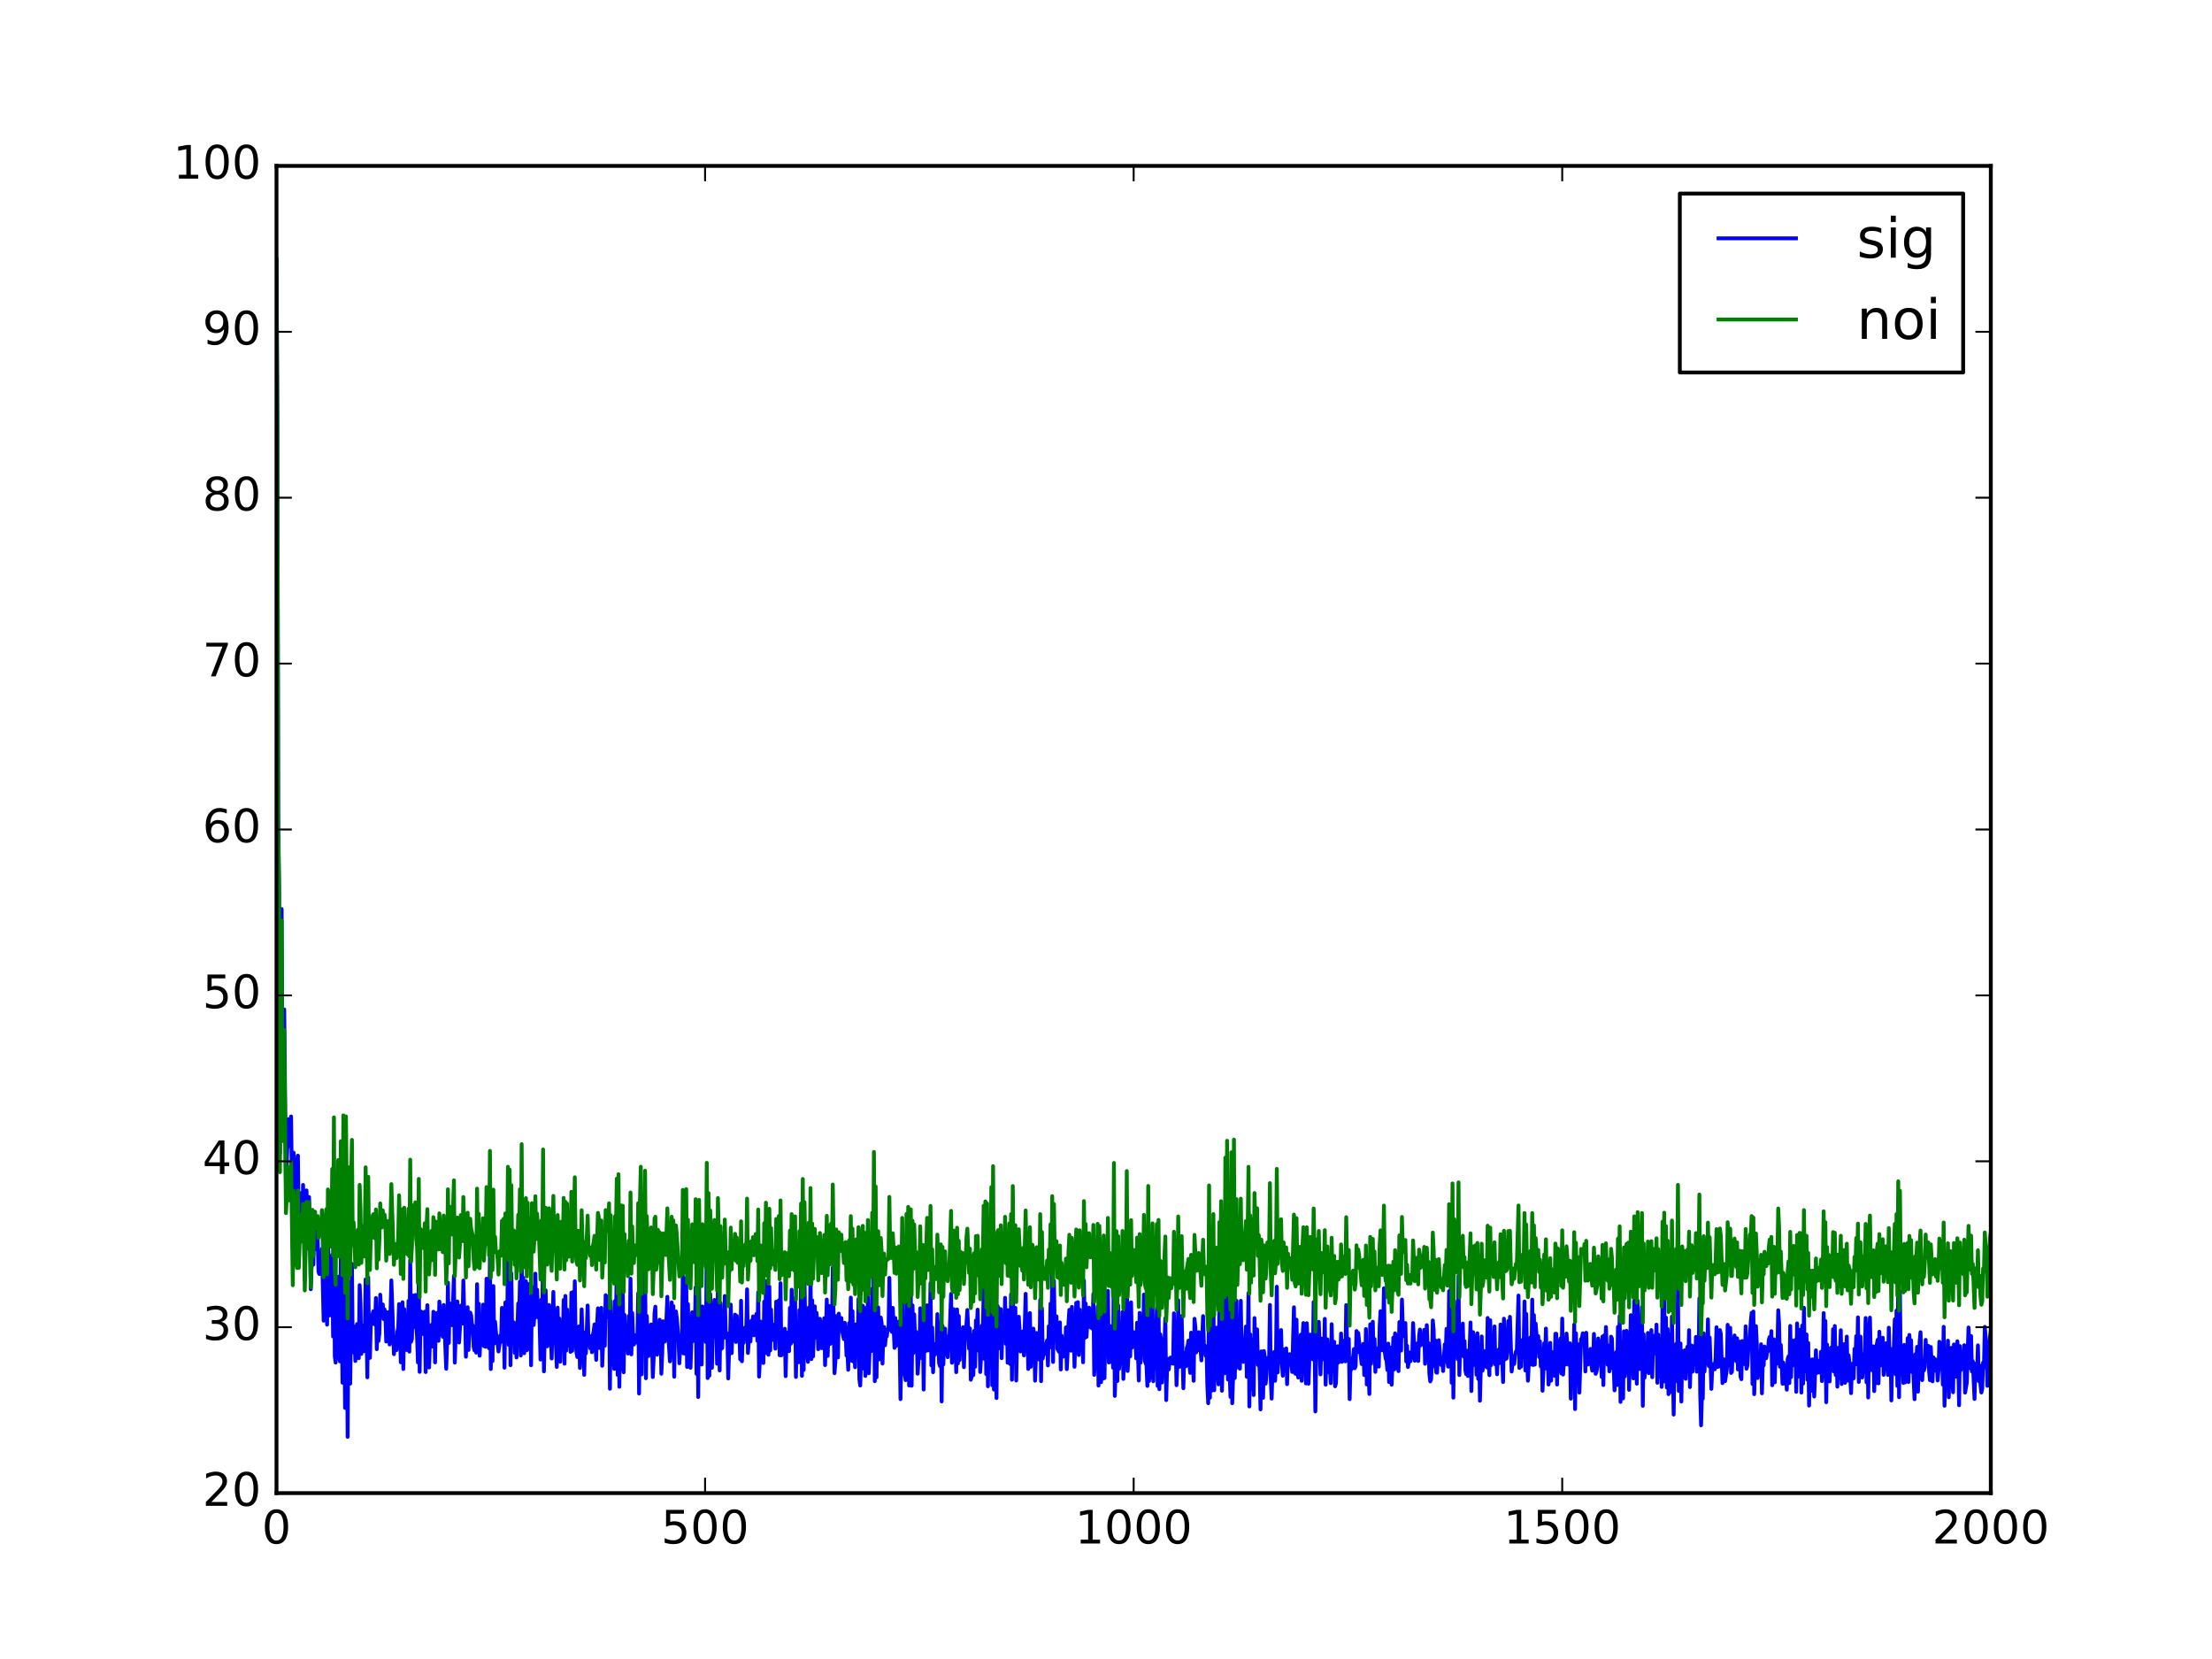 <?xml version="1.0" encoding="utf-8" standalone="no"?>
<!DOCTYPE svg PUBLIC "-//W3C//DTD SVG 1.1//EN"
  "http://www.w3.org/Graphics/SVG/1.1/DTD/svg11.dtd">
<!-- Created with matplotlib (http://matplotlib.org/) -->
<svg height="432pt" version="1.1" viewBox="0 0 576 432" width="576pt" xmlns="http://www.w3.org/2000/svg" xmlns:xlink="http://www.w3.org/1999/xlink">
 <defs>
  <style type="text/css">
*{stroke-linecap:butt;stroke-linejoin:round;stroke-miterlimit:100000;}
  </style>
 </defs>
 <g id="figure_1">
  <g id="patch_1">
   <path d="M 0 432 
L 576 432 
L 576 0 
L 0 0 
z
" style="fill:#ffffff;"/>
  </g>
  <g id="axes_1">
   <g id="patch_2">
    <path d="M 72 388.8 
L 518.4 388.8 
L 518.4 43.2 
L 72 43.2 
z
" style="fill:#ffffff;"/>
   </g>
   <g id="line2d_1">
    <path clip-path="url(#p986da7a2a1)" d="M 72 67.588 
L 72.223 108.095 
L 72.446 210.952 
L 72.67 232.258 
L 72.893 300.379 
L 73.116 241.28 
L 73.339 236.717 
L 73.562 293.115 
L 73.786 286.972 
L 74.009 262.853 
L 74.455 307.746 
L 75.125 291.442 
L 75.348 298.443 
L 75.794 290.733 
L 76.241 325.207 
L 76.464 300.161 
L 76.687 303.79 
L 76.91 321.249 
L 77.134 311.614 
L 77.357 323.623 
L 77.58 300.926 
L 77.803 321.711 
L 78.25 310.691 
L 78.473 310.74 
L 78.696 317.7 
L 78.919 308.553 
L 79.142 317.092 
L 79.366 333.224 
L 79.812 309.985 
L 80.258 323.55 
L 80.482 311.711 
L 80.705 321.248 
L 80.928 335.711 
L 81.151 329.046 
L 81.374 316.295 
L 81.598 329.309 
L 81.821 317.754 
L 82.044 320.082 
L 82.267 325.284 
L 82.49 325.305 
L 82.714 322.396 
L 82.937 331.175 
L 83.16 331.752 
L 83.383 327.77 
L 83.606 331.359 
L 83.83 325.162 
L 84.276 343.911 
L 84.499 331.701 
L 84.722 334.235 
L 84.946 328.607 
L 85.169 344.934 
L 85.392 323.237 
L 85.615 329.373 
L 85.838 342.536 
L 86.062 333.329 
L 86.285 341.711 
L 86.508 326.731 
L 86.731 348.024 
L 86.954 315.969 
L 87.178 353.189 
L 87.401 354.816 
L 87.624 333.371 
L 87.847 353.786 
L 88.07 332.453 
L 88.294 348.182 
L 88.517 354.5 
L 88.74 327.479 
L 89.186 360.061 
L 89.41 324.909 
L 89.856 366.62 
L 90.079 321.646 
L 90.302 342.467 
L 90.526 374.161 
L 90.749 338.922 
L 90.972 333.922 
L 91.195 360.295 
L 91.642 329.102 
L 91.865 352.159 
L 92.088 345.329 
L 92.311 348.865 
L 92.534 354.4 
L 92.981 344.784 
L 93.204 344.909 
L 93.427 353.673 
L 93.65 334.651 
L 93.874 339.802 
L 94.097 352.552 
L 94.32 346.835 
L 94.543 345.176 
L 94.766 351.859 
L 94.99 347.226 
L 95.213 333.156 
L 95.659 358.656 
L 95.882 332.638 
L 96.106 349.823 
L 96.329 353.584 
L 96.552 344.401 
L 96.775 342.94 
L 97.222 341.443 
L 97.445 344.806 
L 97.668 344.332 
L 97.891 337.992 
L 98.114 351.325 
L 98.338 341.805 
L 98.561 349.17 
L 98.784 347.257 
L 99.007 337.136 
L 99.23 341.318 
L 99.454 342.22 
L 99.677 339.68 
L 99.9 343.484 
L 100.123 340.956 
L 100.346 342.09 
L 100.57 349.335 
L 100.793 347.329 
L 101.016 341.702 
L 101.462 350.1 
L 101.909 333.428 
L 102.578 352.619 
L 103.025 348.116 
L 103.248 351.566 
L 103.471 346.763 
L 103.694 345.912 
L 103.918 339.583 
L 104.141 344.892 
L 104.364 354.749 
L 104.81 339.11 
L 105.034 356.489 
L 105.257 340.893 
L 105.48 347.357 
L 105.703 347.017 
L 105.926 351.536 
L 106.15 350.115 
L 106.373 338.738 
L 106.596 351.97 
L 106.819 328.084 
L 107.042 349.414 
L 107.266 348.595 
L 107.489 337.346 
L 107.712 345.571 
L 108.158 337.209 
L 108.382 345.205 
L 108.605 348.142 
L 108.828 354.777 
L 109.051 331.804 
L 109.274 357.233 
L 109.498 343.585 
L 109.721 341.547 
L 110.167 347.382 
L 110.39 346.398 
L 110.614 341.571 
L 110.837 357.28 
L 111.06 343.937 
L 111.283 339.869 
L 111.73 356.088 
L 111.953 349.43 
L 112.399 344.964 
L 112.622 350.629 
L 112.846 341.578 
L 113.069 341.737 
L 113.292 354.772 
L 113.515 342.093 
L 113.738 347.14 
L 113.962 341.843 
L 114.185 349.153 
L 114.408 338.928 
L 114.631 342.351 
L 114.854 347.57 
L 115.078 343.158 
L 115.301 348.093 
L 115.524 339.808 
L 116.194 356.422 
L 116.417 349.418 
L 116.64 333.999 
L 116.863 349.7 
L 117.086 339.369 
L 117.31 342.621 
L 117.533 340.517 
L 117.756 345.075 
L 118.202 332.238 
L 118.426 354.827 
L 118.649 347.672 
L 118.872 346.967 
L 119.095 338.899 
L 119.318 348.183 
L 119.542 349.59 
L 119.765 345.87 
L 119.988 339.989 
L 120.434 344.645 
L 120.658 333.445 
L 120.881 341.855 
L 121.104 342.703 
L 121.327 353.287 
L 121.55 344.149 
L 121.774 340.403 
L 121.997 351.522 
L 122.443 341.797 
L 122.666 342.449 
L 122.89 344.896 
L 123.113 345.156 
L 123.336 350.769 
L 123.559 351.65 
L 123.782 348.25 
L 124.006 352.225 
L 124.229 334.401 
L 124.452 351.575 
L 124.675 339.483 
L 124.898 353.029 
L 125.122 347.989 
L 125.345 346.818 
L 125.568 347.257 
L 125.791 339.723 
L 126.014 350.542 
L 126.238 347.869 
L 126.461 350.702 
L 126.684 332.98 
L 126.907 348.349 
L 127.13 337.771 
L 127.354 351.107 
L 127.577 327.006 
L 127.8 356.496 
L 128.023 336.245 
L 128.246 354.43 
L 128.47 334.881 
L 128.693 349.847 
L 128.916 344.176 
L 129.362 349.285 
L 129.586 349.886 
L 129.809 351.928 
L 130.032 350.299 
L 130.255 347.748 
L 130.478 349.404 
L 130.702 340.573 
L 130.925 348.339 
L 131.148 341.344 
L 131.371 356.145 
L 131.594 339.157 
L 131.818 349.25 
L 132.041 347.408 
L 132.264 327.181 
L 132.487 350.244 
L 132.71 328.011 
L 132.934 355.5 
L 133.157 331.593 
L 133.38 348.961 
L 133.603 345.197 
L 133.826 344.374 
L 134.05 352.308 
L 134.273 345.142 
L 134.496 353.49 
L 134.942 339.409 
L 135.166 343.887 
L 135.389 333.728 
L 135.612 352.972 
L 135.835 320.561 
L 136.058 351.719 
L 136.282 332.735 
L 136.505 352.37 
L 136.728 348.759 
L 136.951 333.605 
L 137.174 351.604 
L 137.398 334.301 
L 137.621 351.265 
L 137.844 346.879 
L 138.067 337.808 
L 138.29 355.502 
L 138.514 335.163 
L 138.96 345.03 
L 139.183 342.426 
L 139.406 331.646 
L 139.63 343.014 
L 139.853 335.821 
L 140.076 340.69 
L 140.299 340.602 
L 140.522 344.929 
L 140.746 354.029 
L 140.969 338.437 
L 141.192 345.706 
L 141.415 323.182 
L 141.638 357.093 
L 142.085 335.989 
L 142.308 348.261 
L 142.531 350.582 
L 142.754 349.734 
L 142.978 339.82 
L 143.201 343.988 
L 143.424 345.99 
L 143.647 353.754 
L 144.094 336.417 
L 144.317 347.048 
L 144.54 344.517 
L 144.986 355.955 
L 145.21 340.511 
L 145.433 351.835 
L 145.656 343.343 
L 145.879 354.582 
L 146.102 344.495 
L 146.326 344.837 
L 146.549 351.015 
L 146.772 338.507 
L 146.995 355.097 
L 147.218 337.456 
L 147.442 351.687 
L 147.665 340.983 
L 147.888 348.039 
L 148.111 350.398 
L 148.334 344.684 
L 148.558 352.025 
L 148.781 336.615 
L 149.004 351.742 
L 149.227 336.431 
L 149.45 346.712 
L 149.674 333.637 
L 149.897 348.879 
L 150.12 352.318 
L 150.343 353.375 
L 150.566 345.825 
L 150.79 345.386 
L 151.013 356.219 
L 151.236 351.338 
L 151.459 340.961 
L 151.682 348.198 
L 151.906 346.894 
L 152.129 358.009 
L 152.352 348.177 
L 152.575 352.412 
L 153.022 339.944 
L 153.245 350.17 
L 153.468 347.836 
L 153.691 351.091 
L 153.914 349.101 
L 154.138 352.115 
L 154.361 347.661 
L 154.584 346.655 
L 154.807 344.879 
L 155.254 354.099 
L 155.477 344.849 
L 155.7 340.694 
L 155.923 342.042 
L 156.146 351.026 
L 156.37 347.183 
L 156.593 340.562 
L 156.816 355.64 
L 157.039 349.354 
L 157.486 350.433 
L 157.709 337.259 
L 157.932 342.976 
L 158.155 342.908 
L 158.378 342.027 
L 158.602 337.456 
L 158.825 361.632 
L 159.048 338.863 
L 159.271 350.248 
L 159.494 350.724 
L 159.718 352.128 
L 159.941 356.462 
L 160.164 338.774 
L 160.387 343.482 
L 160.61 329.828 
L 160.834 358.037 
L 161.057 328.207 
L 161.28 361.109 
L 161.503 341.844 
L 161.726 337.039 
L 161.95 356.532 
L 162.173 335.931 
L 162.396 357.34 
L 162.619 342.405 
L 162.842 350.409 
L 163.066 349.242 
L 163.289 345.64 
L 163.512 352.454 
L 163.735 342.668 
L 163.958 350.232 
L 164.182 332.963 
L 164.405 352.682 
L 164.628 341.864 
L 164.851 348.312 
L 165.074 350.113 
L 165.298 347.67 
L 165.521 349.492 
L 165.967 349.646 
L 166.19 336.78 
L 166.414 362.865 
L 166.637 336.554 
L 166.86 329.033 
L 167.083 357.877 
L 167.306 335.073 
L 167.53 349.477 
L 167.753 351.626 
L 167.976 330.444 
L 168.199 358.893 
L 168.422 342.67 
L 168.869 353.115 
L 169.092 345.777 
L 169.315 347.214 
L 169.538 344.886 
L 169.762 347.281 
L 169.985 358.58 
L 170.208 353.712 
L 170.431 341.944 
L 170.654 340.255 
L 170.878 351.651 
L 171.101 352.77 
L 171.324 344.758 
L 171.547 348.325 
L 171.77 343.66 
L 171.994 345.287 
L 172.217 357.724 
L 172.44 352.353 
L 172.663 344.05 
L 172.886 348.421 
L 173.11 349.344 
L 173.333 348.393 
L 173.779 337.682 
L 174.002 347.193 
L 174.449 354.496 
L 174.672 349.966 
L 174.895 339.134 
L 175.118 345.355 
L 175.342 340.112 
L 175.565 358.5 
L 175.788 344.044 
L 176.011 341.504 
L 176.234 343.254 
L 176.681 348.477 
L 176.904 355.003 
L 177.127 350.808 
L 177.35 352.236 
L 177.574 350.09 
L 177.797 332.282 
L 178.02 352.438 
L 178.243 345.833 
L 178.466 352.549 
L 178.69 332.851 
L 178.913 355.956 
L 179.136 339.573 
L 179.359 349.09 
L 179.582 344.748 
L 179.806 356.166 
L 180.252 341.72 
L 180.475 349.21 
L 180.698 348.698 
L 180.922 346.932 
L 181.145 335.213 
L 181.368 357.753 
L 181.591 337.803 
L 181.814 363.778 
L 182.038 334.148 
L 182.261 351.976 
L 182.484 345.154 
L 182.707 355.323 
L 182.93 340.212 
L 183.154 349.03 
L 183.377 348.124 
L 183.6 346.723 
L 183.823 349.466 
L 184.046 323.433 
L 184.27 358.843 
L 184.493 331.244 
L 184.716 358.245 
L 184.939 336.953 
L 185.162 342.637 
L 185.386 356.176 
L 185.609 346.018 
L 185.832 348.084 
L 186.055 338.5 
L 186.278 347.029 
L 186.502 344.432 
L 186.725 355.114 
L 186.948 333.826 
L 187.171 341.626 
L 187.394 356.872 
L 187.618 339.304 
L 187.841 351.226 
L 188.064 351.001 
L 188.287 342.074 
L 188.51 348.269 
L 188.734 337.483 
L 188.957 346.373 
L 189.18 348.485 
L 189.403 347.283 
L 189.626 358.948 
L 189.85 351.575 
L 190.073 351.312 
L 190.296 339.719 
L 190.519 352.366 
L 190.742 345.816 
L 190.966 346.097 
L 191.189 348.55 
L 191.412 342.317 
L 191.635 349.452 
L 191.858 342.669 
L 192.082 348.863 
L 192.305 345.774 
L 192.528 347.503 
L 192.751 353.946 
L 192.974 338.714 
L 193.198 354.475 
L 193.421 346.694 
L 193.644 349.665 
L 194.09 345.598 
L 194.314 346.749 
L 194.537 335.739 
L 194.76 352.307 
L 195.206 346.142 
L 195.43 349.304 
L 195.653 343.89 
L 195.876 347.325 
L 196.099 342.784 
L 196.322 347.711 
L 196.769 343.547 
L 196.992 342.103 
L 197.215 349.13 
L 197.438 336.517 
L 197.662 358.468 
L 197.885 353.762 
L 198.108 344.13 
L 198.331 346.831 
L 198.554 345.243 
L 198.778 354.918 
L 199.001 338.945 
L 199.224 352.265 
L 199.447 333.562 
L 199.67 352.379 
L 199.894 339.993 
L 200.117 352.769 
L 200.34 335.027 
L 200.563 351.66 
L 200.786 341.014 
L 201.01 348.958 
L 201.233 346.765 
L 201.456 348.624 
L 201.679 344.915 
L 201.902 351.193 
L 202.126 338.96 
L 202.572 348.273 
L 202.795 338.604 
L 203.018 352.91 
L 203.242 334.144 
L 203.465 352.924 
L 203.688 352.278 
L 203.911 348.643 
L 204.134 350.465 
L 204.358 345.998 
L 204.581 358.341 
L 204.804 348.811 
L 205.25 346.932 
L 205.474 351.838 
L 205.697 340.573 
L 205.92 349.91 
L 206.143 335.839 
L 206.366 343.17 
L 206.59 340.604 
L 206.813 349.425 
L 207.036 337.984 
L 207.259 358.559 
L 207.482 346.896 
L 207.706 353.235 
L 207.929 354.751 
L 208.152 341.164 
L 208.375 348.432 
L 208.598 333.711 
L 208.822 358.277 
L 209.045 328.354 
L 209.268 356.751 
L 209.491 333.678 
L 209.714 346.306 
L 209.938 342.44 
L 210.161 351.358 
L 210.384 354.611 
L 210.607 340.478 
L 210.83 352.509 
L 211.054 330.866 
L 211.277 353.909 
L 211.5 338.616 
L 211.723 353.214 
L 212.17 340.174 
L 212.393 348.321 
L 212.616 341.844 
L 212.839 344.476 
L 213.062 351.336 
L 213.286 345.635 
L 213.509 343.414 
L 213.732 345.653 
L 213.955 351.07 
L 214.178 344.278 
L 214.402 347.968 
L 214.625 343.248 
L 214.848 355.464 
L 215.294 338.397 
L 215.518 353.092 
L 215.964 340.078 
L 216.187 349.951 
L 216.41 340.632 
L 216.634 347.19 
L 216.857 330.038 
L 217.303 357.585 
L 217.526 354.61 
L 217.75 342.703 
L 218.196 353.484 
L 218.419 342.065 
L 218.642 344.376 
L 218.866 344.168 
L 219.089 343.21 
L 219.312 346.707 
L 219.758 348.716 
L 219.982 344.445 
L 220.205 346.898 
L 220.428 352.988 
L 220.651 351.388 
L 220.874 356.698 
L 221.098 344.539 
L 221.321 348.787 
L 221.544 337.895 
L 221.767 354.326 
L 221.99 341.421 
L 222.214 354.539 
L 222.437 350.117 
L 222.66 356.032 
L 222.883 344.862 
L 223.106 352.912 
L 223.33 350.173 
L 223.553 338.216 
L 223.776 359.098 
L 223.999 360.788 
L 224.222 354.012 
L 224.446 343.725 
L 224.669 340.007 
L 224.892 356.368 
L 225.115 340.557 
L 225.338 358.292 
L 225.562 346.165 
L 225.785 349.136 
L 226.008 337.619 
L 226.231 357.609 
L 226.678 345.015 
L 226.901 351.816 
L 227.124 335.597 
L 227.347 349.791 
L 227.57 320.99 
L 227.794 359.657 
L 228.017 329.469 
L 228.24 358.668 
L 228.463 342.025 
L 228.686 340.454 
L 228.91 354.003 
L 229.133 351.143 
L 229.356 343.101 
L 229.579 344.549 
L 229.802 355.079 
L 230.026 346.495 
L 230.249 345.561 
L 230.472 350.301 
L 230.695 347.595 
L 230.918 347.99 
L 231.142 346.119 
L 231.365 346.338 
L 231.588 332.765 
L 231.811 345.725 
L 232.034 345.895 
L 232.258 346.83 
L 232.481 340.569 
L 232.927 350.971 
L 233.15 343.208 
L 233.374 350.43 
L 233.82 347.263 
L 234.043 344.125 
L 234.266 349.804 
L 234.49 364.328 
L 234.936 338.226 
L 235.159 357.694 
L 235.382 345.988 
L 235.606 357.981 
L 235.829 359.382 
L 236.052 336.086 
L 236.275 357.818 
L 236.498 335.515 
L 236.722 360.773 
L 237.168 337.629 
L 237.391 360.845 
L 237.614 339.898 
L 237.838 352.332 
L 238.061 342.242 
L 238.284 348.779 
L 238.507 346.771 
L 238.73 348.298 
L 238.954 357.723 
L 239.177 354.261 
L 239.4 353.275 
L 239.623 340.678 
L 239.846 353.571 
L 240.293 343.961 
L 240.516 361.83 
L 240.739 344.825 
L 240.962 351.889 
L 241.186 347.121 
L 241.409 339.896 
L 241.632 351.661 
L 241.855 340.659 
L 242.078 350.047 
L 242.302 334.141 
L 242.525 355.531 
L 242.748 345.692 
L 242.971 357.324 
L 243.194 349.978 
L 243.418 352.797 
L 243.641 352.216 
L 243.864 352.286 
L 244.087 342.195 
L 244.534 354.94 
L 244.757 355.723 
L 244.98 344.491 
L 245.203 364.943 
L 245.426 345.241 
L 245.65 355.317 
L 245.873 346.21 
L 246.096 345.987 
L 246.319 351 
L 246.542 351.628 
L 246.766 353.411 
L 246.989 347.944 
L 247.212 348.981 
L 247.658 336.927 
L 247.882 354.862 
L 248.105 353.558 
L 248.328 340.898 
L 248.551 349.399 
L 248.774 348.385 
L 248.998 357.306 
L 249.221 340.978 
L 249.444 355.025 
L 249.667 342.692 
L 249.89 354.153 
L 250.114 346.038 
L 250.337 351.649 
L 250.783 345.587 
L 251.006 356.01 
L 251.23 348.95 
L 251.453 348.073 
L 251.899 341.125 
L 252.346 351.186 
L 252.569 345.918 
L 252.792 359.276 
L 253.015 358.51 
L 253.238 347.615 
L 253.462 358.057 
L 253.685 346.537 
L 253.908 355.925 
L 254.131 343.836 
L 254.354 346.012 
L 254.578 341.028 
L 254.801 351.703 
L 255.024 346.619 
L 255.247 357.267 
L 255.47 353.338 
L 255.694 345.178 
L 255.917 348.405 
L 256.14 335.845 
L 256.363 353.867 
L 256.586 332.88 
L 256.81 357.825 
L 257.033 332.479 
L 257.256 360.984 
L 257.479 346.503 
L 257.926 349.834 
L 258.149 330.912 
L 258.372 360.717 
L 258.595 325.116 
L 258.818 361.849 
L 259.042 347.095 
L 259.265 343.941 
L 259.488 364.039 
L 259.711 340.021 
L 259.934 340.466 
L 260.158 341.742 
L 260.381 351.14 
L 260.604 340.887 
L 260.827 353.662 
L 261.05 343.691 
L 261.274 343.816 
L 261.497 348.832 
L 261.72 337.953 
L 261.943 349.947 
L 262.166 341.121 
L 262.39 354.859 
L 262.836 341.147 
L 263.059 355.188 
L 263.282 337.025 
L 263.506 359.277 
L 263.729 331.02 
L 263.952 353.478 
L 264.175 354.686 
L 264.398 340.549 
L 264.622 359.48 
L 264.845 348.764 
L 265.068 350.93 
L 265.291 342.859 
L 265.514 346.457 
L 265.738 351.925 
L 265.961 347.265 
L 266.184 351.692 
L 266.407 346.674 
L 266.63 352.948 
L 267.077 336.908 
L 267.3 351.881 
L 267.523 342.262 
L 267.746 356.474 
L 267.97 354.354 
L 268.193 341.923 
L 268.416 355.907 
L 268.639 347.227 
L 268.862 347.319 
L 269.086 345.97 
L 269.309 347.678 
L 269.532 359.528 
L 269.978 347.114 
L 270.202 347.327 
L 270.425 352.962 
L 270.648 354.061 
L 270.871 338.498 
L 271.094 359.661 
L 271.318 340.667 
L 271.541 353.74 
L 271.764 351.724 
L 271.987 352.583 
L 272.21 352.552 
L 272.434 349.971 
L 272.657 349.018 
L 272.88 355.557 
L 273.103 345.334 
L 273.326 350.194 
L 273.55 339.477 
L 273.773 350.891 
L 273.996 331.641 
L 274.219 354.657 
L 274.442 333.501 
L 274.666 347.234 
L 274.889 342.883 
L 275.112 342.771 
L 275.335 351.241 
L 275.782 352.029 
L 276.005 344.357 
L 276.228 356.619 
L 276.451 347.808 
L 276.674 351.647 
L 276.898 353.251 
L 277.121 349.12 
L 277.344 353.059 
L 277.567 345.655 
L 277.79 356.529 
L 278.014 351.909 
L 278.237 344.373 
L 278.46 341.084 
L 278.906 351.722 
L 279.13 340.302 
L 279.353 351.402 
L 279.576 345.116 
L 279.799 355.909 
L 280.246 339.267 
L 280.469 347.873 
L 280.692 339.079 
L 280.915 352.839 
L 281.138 341.033 
L 281.362 348.752 
L 281.585 351.224 
L 281.808 348.095 
L 282.031 354.743 
L 282.254 333.462 
L 282.478 348.42 
L 282.701 339.428 
L 282.924 348.123 
L 283.147 344.191 
L 283.37 343.555 
L 283.594 340.519 
L 283.817 344.153 
L 284.04 345.713 
L 284.263 344.729 
L 284.486 346.013 
L 284.71 336.955 
L 284.933 358.016 
L 285.156 352.72 
L 285.379 343.213 
L 285.602 351.523 
L 285.826 340.222 
L 286.049 360.81 
L 286.272 337.816 
L 286.495 352.87 
L 286.718 359.918 
L 286.942 352.435 
L 287.165 359.003 
L 287.388 341.063 
L 287.611 358.851 
L 287.834 344.581 
L 288.058 352.533 
L 288.281 349.907 
L 288.504 336.135 
L 288.727 354.791 
L 288.95 345.212 
L 289.174 354.609 
L 289.397 353.984 
L 289.62 350.996 
L 289.843 356.155 
L 290.066 323.174 
L 290.29 363.489 
L 290.513 356.448 
L 290.736 339.911 
L 290.959 359.614 
L 291.182 339.914 
L 291.406 356.435 
L 291.852 348.282 
L 292.075 354.84 
L 292.298 341.627 
L 292.522 359.064 
L 292.968 347.661 
L 293.191 353.635 
L 293.414 324.817 
L 293.638 356.995 
L 294.084 347.884 
L 294.307 353.179 
L 294.53 339.125 
L 294.754 350.926 
L 295.2 346.888 
L 295.423 349.562 
L 295.646 348.579 
L 295.87 353.723 
L 296.093 344.444 
L 296.539 359.481 
L 296.762 341.867 
L 296.986 354.853 
L 297.209 350.748 
L 297.432 342.861 
L 297.655 350.674 
L 297.878 337.106 
L 298.102 354.339 
L 298.548 355.548 
L 298.771 360.89 
L 298.994 331.477 
L 299.218 359.63 
L 299.441 350.202 
L 299.664 349.239 
L 299.887 358.756 
L 300.11 339.56 
L 300.334 359.672 
L 300.557 345.142 
L 300.78 356.451 
L 301.003 350.573 
L 301.226 340.844 
L 301.45 360.898 
L 301.673 339.393 
L 301.896 361.74 
L 302.119 347.43 
L 302.342 348.858 
L 302.566 359.997 
L 302.789 354.406 
L 303.235 349.518 
L 303.458 343.278 
L 303.682 364.581 
L 303.905 356.071 
L 304.128 353.865 
L 304.351 356.617 
L 304.574 353.775 
L 304.798 353.516 
L 305.021 354.982 
L 305.244 354.855 
L 305.467 355.112 
L 305.69 341.972 
L 305.914 355.095 
L 306.137 349.041 
L 306.36 360.706 
L 306.583 354.977 
L 306.806 338.576 
L 307.03 355.939 
L 307.253 355.862 
L 307.476 351.681 
L 307.699 342.688 
L 308.146 361.499 
L 308.369 352.421 
L 308.592 352.262 
L 308.815 355.76 
L 309.038 350.96 
L 309.262 350.448 
L 309.485 349.085 
L 309.708 355.068 
L 309.931 357.507 
L 310.154 347.027 
L 310.378 357.096 
L 310.601 353.796 
L 310.824 359.558 
L 311.047 343.407 
L 311.27 345.658 
L 311.494 352.154 
L 311.717 348.692 
L 311.94 351.593 
L 312.163 346.899 
L 312.386 351.006 
L 312.61 351.045 
L 312.833 354.25 
L 313.279 342.714 
L 313.502 350.483 
L 313.726 350.352 
L 313.949 353.037 
L 314.172 351.159 
L 314.395 360.962 
L 314.618 365.389 
L 314.842 331.417 
L 315.065 363.962 
L 315.288 342.011 
L 315.511 362.123 
L 315.734 355.722 
L 315.958 337.249 
L 316.181 362.011 
L 316.404 345.773 
L 316.627 358.208 
L 316.85 345.723 
L 317.074 357.198 
L 317.297 360.486 
L 317.52 339.939 
L 317.743 356.543 
L 317.966 333.918 
L 318.19 362.15 
L 318.636 343.417 
L 318.859 357.611 
L 319.082 324.809 
L 319.306 355.211 
L 319.529 320.525 
L 319.752 359.222 
L 319.975 332.412 
L 320.198 357.727 
L 320.422 363.761 
L 320.645 323.118 
L 320.868 365.395 
L 321.091 358.55 
L 321.314 322.215 
L 321.538 358.834 
L 321.984 338.719 
L 322.207 356.086 
L 322.43 349.128 
L 322.654 351.249 
L 322.877 356.396 
L 323.1 338.73 
L 323.323 353.252 
L 323.546 351.201 
L 323.77 354.624 
L 323.993 350.139 
L 324.216 348.821 
L 324.439 345.424 
L 324.662 358.509 
L 324.886 350.811 
L 325.109 336.705 
L 325.332 366.235 
L 325.555 347.46 
L 325.778 361.714 
L 326.225 348.851 
L 326.448 363.268 
L 326.671 343.228 
L 326.894 352.24 
L 327.341 346.17 
L 327.564 355.431 
L 327.787 352.154 
L 328.01 357.128 
L 328.234 366.999 
L 328.457 351.892 
L 328.903 364 
L 329.126 351.811 
L 329.35 353.525 
L 329.573 360.299 
L 329.796 357.919 
L 330.019 353.642 
L 330.242 353.613 
L 330.466 355.084 
L 330.689 339.804 
L 330.912 359.483 
L 331.135 364.198 
L 331.358 356.964 
L 331.582 356.36 
L 331.805 352.048 
L 332.028 359.56 
L 332.251 355.03 
L 332.474 335.053 
L 332.698 357.362 
L 332.921 352.589 
L 333.144 350.483 
L 333.367 352.647 
L 333.59 346.326 
L 333.814 355.086 
L 334.037 358.241 
L 334.26 351.394 
L 334.483 356.796 
L 334.706 355.224 
L 334.93 351.121 
L 335.153 360.436 
L 335.376 352.8 
L 335.599 355.362 
L 335.822 352.617 
L 336.046 353.338 
L 336.492 357.248 
L 336.938 340.417 
L 337.162 357.482 
L 337.385 357.757 
L 337.608 343.633 
L 337.831 355.647 
L 338.054 358.701 
L 338.278 356.84 
L 338.501 349.409 
L 338.724 347.553 
L 338.947 359.563 
L 339.17 348.261 
L 339.394 344.518 
L 339.617 356.264 
L 339.84 353.286 
L 340.063 360.249 
L 340.286 344.558 
L 340.51 349.685 
L 340.733 360.317 
L 341.179 347.53 
L 341.402 349.254 
L 341.626 347.588 
L 341.849 353.969 
L 342.072 339.048 
L 342.295 348.001 
L 342.518 367.538 
L 342.742 351.538 
L 342.965 346.811 
L 343.188 350.419 
L 343.411 344.195 
L 343.858 357.899 
L 344.081 348.575 
L 344.304 352.525 
L 344.527 349.874 
L 344.75 354.01 
L 344.974 343.427 
L 345.197 360.557 
L 345.42 351.612 
L 345.643 348.767 
L 345.866 355.718 
L 346.09 357.39 
L 346.313 356.355 
L 346.536 360.17 
L 346.759 344.818 
L 346.982 354.054 
L 347.206 356.792 
L 347.429 349.406 
L 347.652 360.99 
L 347.875 360.265 
L 348.098 353.537 
L 348.322 350.545 
L 348.545 354.792 
L 348.768 352.992 
L 348.991 353.854 
L 349.214 347.261 
L 349.438 354.624 
L 349.661 350.42 
L 349.884 349.148 
L 350.107 353.375 
L 350.33 354.506 
L 350.554 339.836 
L 350.777 350.201 
L 351 351.145 
L 351.223 348.671 
L 351.446 364.339 
L 351.67 355.42 
L 351.893 356.595 
L 352.116 353.749 
L 352.339 353.376 
L 352.562 351.284 
L 352.786 356.29 
L 353.009 355.672 
L 353.232 346.595 
L 353.455 352.103 
L 353.678 347.096 
L 354.571 355.201 
L 355.018 349.948 
L 355.241 358.057 
L 355.464 357.442 
L 355.687 346.08 
L 355.91 360.514 
L 356.134 350.821 
L 356.58 362.995 
L 356.803 344.845 
L 357.026 355.143 
L 357.473 344.178 
L 357.696 353.91 
L 357.919 348.683 
L 358.142 357.227 
L 358.366 352.448 
L 358.589 351.373 
L 358.812 351.066 
L 359.035 355.869 
L 359.258 345.627 
L 359.482 341.431 
L 359.705 351.313 
L 359.928 351.621 
L 360.151 346.298 
L 360.374 335.468 
L 360.598 351.992 
L 360.821 353.83 
L 361.044 354.171 
L 361.267 356.742 
L 361.49 349.875 
L 361.714 359.88 
L 361.937 350.868 
L 362.16 351.937 
L 362.383 360.594 
L 362.83 348.335 
L 363.053 356.602 
L 363.276 347.202 
L 363.499 350.834 
L 363.722 347.662 
L 363.946 355.91 
L 364.169 357.024 
L 364.392 344.262 
L 364.615 350.341 
L 364.838 351.699 
L 365.062 338.41 
L 365.285 345.945 
L 365.508 347.909 
L 365.731 347.331 
L 365.954 344.511 
L 366.178 354.536 
L 366.401 350.438 
L 366.624 355.964 
L 366.847 354.688 
L 367.07 352.179 
L 367.294 354.467 
L 367.517 352.713 
L 367.74 353.127 
L 367.963 344.522 
L 368.41 354.327 
L 368.633 353.22 
L 368.856 350.431 
L 369.079 349.793 
L 369.302 354.391 
L 369.526 347.931 
L 369.749 346.218 
L 369.972 350.316 
L 370.195 349.757 
L 370.418 349.87 
L 370.642 348.846 
L 370.865 346.285 
L 371.088 355.127 
L 371.534 345.063 
L 371.758 351.645 
L 371.981 349.717 
L 372.204 357.711 
L 372.427 359.715 
L 372.65 359.2 
L 372.874 354.895 
L 373.097 343.842 
L 373.32 346.374 
L 373.543 355.781 
L 373.766 349.046 
L 373.99 357.376 
L 374.213 357.466 
L 374.659 348.978 
L 375.106 354.225 
L 375.329 355.462 
L 375.552 354.18 
L 375.775 357.016 
L 376.222 350.061 
L 376.445 352.828 
L 376.668 346.027 
L 376.891 354.648 
L 377.114 355.884 
L 377.338 336.214 
L 377.561 352.552 
L 377.784 335.058 
L 378.007 360.075 
L 378.23 329.585 
L 378.454 363.951 
L 378.677 338.755 
L 378.9 351.096 
L 379.123 351.027 
L 379.346 341.171 
L 379.57 353.934 
L 379.793 332.163 
L 380.016 358.07 
L 380.239 349.684 
L 380.462 349.386 
L 380.686 347.784 
L 380.909 344.653 
L 381.132 353.234 
L 381.355 349.232 
L 381.578 356.854 
L 381.802 357.837 
L 382.025 351.726 
L 382.248 358.311 
L 382.471 353.592 
L 382.694 351.291 
L 382.918 344.367 
L 383.141 362.228 
L 383.364 352.008 
L 383.587 346.885 
L 383.81 355.441 
L 384.034 354.167 
L 384.257 347.808 
L 384.48 357.983 
L 384.703 347.179 
L 384.926 359.063 
L 385.15 350.944 
L 385.373 364.748 
L 385.819 348.002 
L 386.042 356.917 
L 386.266 355.492 
L 386.489 351.844 
L 386.712 352.458 
L 386.935 352.252 
L 387.158 356.06 
L 387.382 343.199 
L 387.605 353.903 
L 387.828 358.092 
L 388.051 343.788 
L 388.274 355.507 
L 388.498 351.349 
L 388.721 352.045 
L 388.944 354.782 
L 389.167 345.403 
L 389.39 355.328 
L 389.614 352.983 
L 389.837 357.855 
L 390.06 351.952 
L 390.283 351.39 
L 390.506 354.93 
L 390.73 344.908 
L 390.953 352.128 
L 391.176 354.346 
L 391.399 359.877 
L 391.622 343.379 
L 391.846 354.015 
L 392.069 352.511 
L 392.292 353.767 
L 392.515 351.712 
L 392.738 344.009 
L 392.962 351.715 
L 393.185 342.904 
L 393.631 357.148 
L 394.078 353.146 
L 394.301 355.181 
L 394.524 352.889 
L 394.747 351.929 
L 394.97 351.815 
L 395.417 337.358 
L 395.64 356.233 
L 395.863 350.283 
L 396.086 355.876 
L 396.31 348.989 
L 396.533 353.305 
L 396.756 350.562 
L 396.979 338.903 
L 397.202 356.868 
L 397.426 342.144 
L 397.649 354.017 
L 397.872 359.53 
L 398.318 350.283 
L 398.542 348.246 
L 398.765 355.302 
L 398.988 338.421 
L 399.211 355.443 
L 399.434 342.459 
L 399.658 355.335 
L 399.881 344.673 
L 400.327 350.641 
L 400.55 347.909 
L 400.774 353.338 
L 400.997 349.277 
L 401.22 355.813 
L 401.443 351.215 
L 401.666 362.151 
L 401.89 357.289 
L 402.113 349.778 
L 402.336 353.862 
L 402.559 345.952 
L 402.782 356.409 
L 403.006 351.55 
L 403.229 360.535 
L 403.452 359.155 
L 403.675 349.667 
L 403.898 359.512 
L 404.122 352.073 
L 404.791 358.248 
L 405.014 347.308 
L 405.238 347.298 
L 405.461 360.527 
L 405.684 349.07 
L 405.907 350.549 
L 406.13 356.936 
L 406.354 348.517 
L 406.577 357.649 
L 406.8 343.359 
L 407.023 357.943 
L 407.246 354.008 
L 407.47 354.325 
L 407.693 355.32 
L 407.916 347.263 
L 408.362 353.458 
L 408.586 355.46 
L 408.809 349.804 
L 409.032 364.207 
L 409.255 353.659 
L 409.478 351.087 
L 409.702 356.229 
L 409.925 344.896 
L 410.148 366.921 
L 410.371 347.177 
L 410.594 358.755 
L 411.041 350.049 
L 411.264 362.649 
L 411.71 348.703 
L 411.934 348.392 
L 412.157 347.18 
L 412.38 349.343 
L 412.603 347.723 
L 412.826 357.138 
L 413.05 347.041 
L 413.273 355.189 
L 413.496 355.325 
L 413.719 351.628 
L 413.942 351.962 
L 414.166 351.263 
L 414.389 355.126 
L 414.612 356.916 
L 414.835 354.809 
L 415.058 347.35 
L 415.505 357.739 
L 415.728 357.229 
L 415.951 355.769 
L 416.174 348.533 
L 416.398 351.195 
L 416.621 349.236 
L 416.844 351.563 
L 417.067 358.555 
L 417.29 348.012 
L 417.514 360.661 
L 417.737 347.728 
L 417.96 352.755 
L 418.183 345.556 
L 418.406 352.915 
L 418.63 355.385 
L 418.853 350.408 
L 419.076 357.103 
L 419.299 354.658 
L 419.522 348.064 
L 419.746 348.558 
L 419.969 356.3 
L 420.192 355.516 
L 420.415 362.048 
L 420.862 352.058 
L 421.085 360.663 
L 421.308 345.51 
L 421.531 359.665 
L 421.754 342.715 
L 421.978 365.054 
L 422.201 354.477 
L 422.424 349.563 
L 422.647 364.141 
L 422.87 346.659 
L 423.094 358.415 
L 423.317 349.122 
L 423.54 346.54 
L 423.763 357.453 
L 423.986 347.653 
L 424.21 361.92 
L 424.656 342.464 
L 424.879 351.645 
L 425.102 345.634 
L 425.326 358.923 
L 425.549 338.695 
L 425.772 356.786 
L 425.995 348.643 
L 426.218 360.318 
L 426.442 338.7 
L 426.665 353.517 
L 426.888 356.495 
L 427.111 355.355 
L 427.334 351.193 
L 427.558 340.403 
L 427.781 366.069 
L 428.004 347.453 
L 428.227 358.766 
L 428.674 352.933 
L 428.897 354.967 
L 429.12 347.096 
L 429.343 357.568 
L 429.566 350.347 
L 429.79 351.868 
L 430.013 346.353 
L 430.236 358.616 
L 430.459 349.132 
L 430.682 352.589 
L 430.906 347.772 
L 431.129 350.866 
L 431.352 344.936 
L 431.575 360.071 
L 431.798 347.524 
L 432.022 358.463 
L 432.245 352.567 
L 432.468 349.98 
L 432.691 361.144 
L 432.914 340.381 
L 433.138 359.783 
L 433.361 338.043 
L 433.584 359.239 
L 433.807 343.099 
L 434.03 361.306 
L 434.254 346.067 
L 434.477 363.034 
L 434.7 360.65 
L 434.923 347.507 
L 435.146 362.487 
L 435.37 342.822 
L 435.816 368.355 
L 436.039 353.783 
L 436.262 359.755 
L 436.486 349.942 
L 436.709 359.096 
L 436.932 335.216 
L 437.155 362.202 
L 437.378 359.758 
L 437.602 349.843 
L 437.825 364.964 
L 438.048 351.797 
L 438.271 354.874 
L 438.494 352.103 
L 438.718 351.619 
L 438.941 359.036 
L 439.164 352.194 
L 439.387 350.7 
L 439.61 355.648 
L 439.834 346.365 
L 440.057 361.191 
L 440.28 353.462 
L 440.503 350.366 
L 440.726 357.17 
L 440.95 352.544 
L 441.173 350.518 
L 441.396 354.856 
L 441.619 348.135 
L 441.842 357.186 
L 442.066 354.297 
L 442.289 355.911 
L 442.512 338.115 
L 442.735 363.286 
L 442.958 371.146 
L 443.182 363.118 
L 443.405 364.201 
L 443.628 347.195 
L 443.851 357.132 
L 444.074 351.281 
L 444.298 349.126 
L 444.521 355.032 
L 444.744 343.57 
L 444.967 355.704 
L 445.19 348.291 
L 445.637 361.661 
L 445.86 356.256 
L 446.083 355.2 
L 446.306 356.299 
L 446.53 356.563 
L 446.753 353.432 
L 446.976 345.605 
L 447.199 355.972 
L 447.422 349.134 
L 447.646 355.83 
L 447.869 346.353 
L 448.092 347.338 
L 448.538 360.166 
L 448.762 355.972 
L 448.985 353.968 
L 449.208 359.656 
L 449.654 356.665 
L 449.878 344.978 
L 450.101 352.271 
L 450.324 355.617 
L 450.547 345.755 
L 450.77 357.515 
L 450.994 357.211 
L 451.217 350.136 
L 451.44 349.751 
L 451.663 347.744 
L 452.11 354.466 
L 452.333 348.491 
L 452.556 356.606 
L 452.779 355.054 
L 453.002 349.361 
L 453.226 358.47 
L 453.449 359.137 
L 453.672 349.212 
L 453.895 350.761 
L 454.118 354.706 
L 454.342 355.232 
L 454.565 345.377 
L 454.788 356.399 
L 455.011 355.585 
L 455.234 351.649 
L 455.458 351.114 
L 455.904 344.13 
L 456.127 341.855 
L 456.35 360.403 
L 456.574 341.513 
L 456.797 363.046 
L 457.243 345.323 
L 457.466 349.931 
L 457.69 358.841 
L 458.136 352.179 
L 458.359 355.898 
L 458.582 350.039 
L 458.806 362.809 
L 459.029 354.329 
L 459.252 355.544 
L 459.475 350.632 
L 459.922 353.672 
L 460.145 352.13 
L 460.368 351.901 
L 460.591 348.936 
L 460.814 348.134 
L 461.038 351.417 
L 461.261 346.628 
L 461.484 360.715 
L 461.93 348.76 
L 462.154 359.962 
L 462.377 351.207 
L 462.6 355.12 
L 462.823 352.039 
L 463.046 341.197 
L 463.27 344.606 
L 463.493 355.897 
L 463.716 350.191 
L 464.162 360.331 
L 464.386 354.833 
L 464.609 356.405 
L 464.832 360.329 
L 465.055 358.23 
L 465.278 361.875 
L 465.502 353.924 
L 465.725 353.189 
L 465.948 360.148 
L 466.171 345.263 
L 466.394 358.588 
L 466.618 348.988 
L 466.841 355.556 
L 467.064 349.252 
L 467.287 352.585 
L 467.51 348.927 
L 467.734 362.424 
L 467.957 344.61 
L 468.18 358.504 
L 468.403 354.122 
L 468.626 346.283 
L 468.85 348.421 
L 469.073 362.617 
L 469.296 345.175 
L 469.519 360.29 
L 469.742 340.537 
L 469.966 357.058 
L 470.189 356.291 
L 470.412 347.474 
L 470.635 359.289 
L 470.858 349.699 
L 471.082 366.01 
L 471.305 354.925 
L 471.528 354.058 
L 471.751 362.132 
L 471.974 353.976 
L 472.421 363.657 
L 472.867 351.622 
L 473.09 357.535 
L 473.314 354.349 
L 473.537 354.839 
L 473.76 357.387 
L 473.983 356.483 
L 474.206 351.971 
L 474.43 359.631 
L 474.653 354.353 
L 474.876 341.922 
L 475.099 355.754 
L 475.322 343.975 
L 475.546 365.143 
L 475.769 350.138 
L 475.992 357.242 
L 476.215 351.181 
L 476.438 359.713 
L 476.662 351.211 
L 476.885 350.87 
L 477.108 356.921 
L 477.331 346.118 
L 477.554 357.128 
L 477.778 345.283 
L 478.001 358.053 
L 478.224 351.288 
L 478.447 361.079 
L 478.67 350.969 
L 478.894 358.849 
L 479.34 346.386 
L 479.563 360.389 
L 479.786 353.677 
L 480.01 358.029 
L 480.233 350.01 
L 480.456 360.085 
L 480.902 348.049 
L 481.126 359.501 
L 481.349 352.88 
L 481.572 354.621 
L 482.018 362.773 
L 482.242 355.172 
L 482.688 358.923 
L 482.911 351.25 
L 483.134 355.146 
L 483.358 347.921 
L 483.581 355.278 
L 483.804 343.037 
L 484.027 359.863 
L 484.474 348.064 
L 484.697 357.415 
L 484.92 358.692 
L 485.366 352.565 
L 485.59 354.182 
L 485.813 343.21 
L 486.036 359.964 
L 486.259 348.247 
L 486.482 363.908 
L 486.706 346.902 
L 486.929 343.108 
L 487.152 354.219 
L 487.375 356.792 
L 487.598 355.391 
L 487.822 350.584 
L 488.045 362.24 
L 488.268 354.555 
L 488.491 360.168 
L 488.714 350.089 
L 488.938 348.877 
L 489.161 360.212 
L 489.384 346.766 
L 489.607 355.573 
L 489.83 352.931 
L 490.054 354.407 
L 490.277 348.345 
L 490.5 358.015 
L 490.946 351.579 
L 491.17 349.779 
L 491.393 351.159 
L 491.616 358.026 
L 491.839 345.723 
L 492.062 355.732 
L 492.286 351.191 
L 492.509 364.668 
L 492.732 352.401 
L 492.955 356.738 
L 493.402 343.538 
L 493.625 357.867 
L 493.848 341.263 
L 494.071 360.901 
L 494.294 334.433 
L 494.518 363.824 
L 494.741 336.261 
L 494.964 357.867 
L 495.41 352.641 
L 495.634 360.118 
L 495.857 350.207 
L 496.08 359.97 
L 496.303 351.734 
L 496.526 357.397 
L 496.75 348.458 
L 496.973 359.886 
L 497.196 347.611 
L 497.419 353.919 
L 497.642 349.007 
L 497.866 357.268 
L 498.089 353.764 
L 498.535 364.348 
L 498.758 352.632 
L 498.982 354.63 
L 499.205 350.716 
L 499.428 362.391 
L 499.874 349.336 
L 500.098 346.907 
L 500.321 355.995 
L 500.544 359.374 
L 500.767 354.188 
L 500.99 356.85 
L 501.214 355.983 
L 501.437 348.904 
L 501.66 352.946 
L 501.883 353.908 
L 502.106 350.46 
L 502.33 357.007 
L 502.553 359.391 
L 502.776 350.75 
L 503.222 359.703 
L 503.446 353.451 
L 503.669 354.893 
L 503.892 353.907 
L 504.115 356.977 
L 504.338 354.373 
L 504.562 359.472 
L 504.785 356.856 
L 505.008 349.384 
L 505.231 349.692 
L 505.454 356.451 
L 505.678 350.014 
L 505.901 360.558 
L 506.124 345.489 
L 506.347 366.054 
L 506.57 354.693 
L 506.794 354.196 
L 507.017 358.21 
L 507.24 349.108 
L 507.463 363.844 
L 507.686 352.87 
L 507.91 358.766 
L 508.133 350.97 
L 508.356 359.136 
L 508.579 362.548 
L 508.802 350.088 
L 509.026 358.236 
L 509.249 352.635 
L 509.472 358.507 
L 509.695 349.263 
L 509.918 354.605 
L 510.142 365.925 
L 510.365 350.518 
L 510.588 356.766 
L 510.811 355.199 
L 511.034 352.072 
L 511.258 355.83 
L 511.481 350.288 
L 511.704 362.643 
L 512.15 360.022 
L 512.597 345.678 
L 513.043 356.315 
L 513.266 347.898 
L 513.49 357.123 
L 513.713 354.461 
L 514.159 364.284 
L 514.382 355.128 
L 514.606 356.587 
L 514.829 357.285 
L 515.052 350.325 
L 515.275 359.655 
L 515.498 355.567 
L 515.722 360.626 
L 515.945 362.605 
L 516.168 361.642 
L 516.391 354.811 
L 516.614 356.15 
L 516.838 345.517 
L 517.284 350.729 
L 517.507 360.87 
L 517.73 360.753 
L 517.954 356.262 
L 518.177 348.372 
L 518.4 346.532 
L 518.4 346.532 
" style="fill:none;stroke:#0000ff;stroke-linecap:square;"/>
   </g>
   <g id="line2d_2">
    <path clip-path="url(#p986da7a2a1)" d="M 72 67.834 
L 72.223 113.272 
L 72.446 215.985 
L 72.67 231.307 
L 72.893 305.237 
L 73.116 241.29 
L 73.339 239.698 
L 73.562 297.127 
L 73.786 293.155 
L 74.009 268.207 
L 74.455 315.888 
L 75.125 303.978 
L 75.348 312.585 
L 75.794 302.545 
L 76.241 334.678 
L 76.464 310.075 
L 76.687 313.021 
L 76.91 329.291 
L 77.134 320.912 
L 77.357 330.188 
L 77.58 309.992 
L 77.803 330.161 
L 78.25 317.574 
L 78.473 316.213 
L 78.696 323.255 
L 78.919 313.551 
L 79.142 320.99 
L 79.366 336.033 
L 79.812 312.955 
L 80.258 325.154 
L 80.482 313.02 
L 80.928 335.206 
L 81.151 328 
L 81.374 315.043 
L 81.598 327.105 
L 81.821 315.815 
L 82.044 315.518 
L 82.267 319.896 
L 82.49 319.515 
L 82.714 316.666 
L 82.937 322.344 
L 83.383 320.66 
L 83.606 320.719 
L 83.83 315.104 
L 84.276 332.601 
L 84.499 319.718 
L 84.722 318.131 
L 84.946 314.91 
L 85.169 331.809 
L 85.392 309.716 
L 85.615 312.036 
L 85.838 323.756 
L 86.062 314.232 
L 86.285 324.64 
L 86.508 304.397 
L 86.731 326.951 
L 86.954 290.955 
L 87.178 330.396 
L 87.401 334.515 
L 87.624 308.022 
L 87.847 327.122 
L 88.07 302.07 
L 88.294 319.831 
L 88.517 327.311 
L 88.74 297.176 
L 89.186 332.061 
L 89.41 290.439 
L 89.633 306.122 
L 89.856 336.638 
L 90.079 290.703 
L 90.302 311.462 
L 90.526 343.329 
L 90.749 306.545 
L 90.972 303.953 
L 91.195 332.002 
L 91.418 307.758 
L 91.642 296.821 
L 91.865 324.243 
L 92.088 318.299 
L 92.534 329.983 
L 92.981 320.691 
L 93.204 320.183 
L 93.427 329.295 
L 93.65 308.542 
L 93.874 314.88 
L 94.097 328.84 
L 94.32 319.237 
L 94.543 320.159 
L 94.766 327.194 
L 94.99 320.238 
L 95.213 303.971 
L 95.659 334.156 
L 95.882 306.435 
L 96.106 324.668 
L 96.329 330.694 
L 96.552 322.093 
L 96.775 320.237 
L 96.998 316.641 
L 97.222 316.178 
L 97.445 322.373 
L 97.668 321.748 
L 97.891 314.945 
L 98.114 330.277 
L 98.338 320.336 
L 98.561 328.007 
L 98.784 323.076 
L 99.007 313.36 
L 99.23 319.336 
L 99.454 319.622 
L 99.677 315.18 
L 99.9 319.398 
L 100.123 316.259 
L 100.346 317.83 
L 100.57 328.271 
L 101.016 318.004 
L 101.239 324.467 
L 101.462 326.542 
L 101.909 308.34 
L 102.578 329.356 
L 102.802 325.669 
L 103.025 323.998 
L 103.248 327.608 
L 103.694 322.325 
L 103.918 311.246 
L 104.141 319.11 
L 104.364 331.747 
L 104.587 319.379 
L 104.81 314.895 
L 105.034 333.028 
L 105.257 314.487 
L 105.48 322.851 
L 105.703 320.831 
L 105.926 326.449 
L 106.15 326.653 
L 106.373 314.759 
L 106.596 327.246 
L 106.819 301.981 
L 107.042 328.583 
L 107.266 324.574 
L 107.489 313.884 
L 107.712 321.323 
L 108.158 313.077 
L 108.382 322.77 
L 108.605 324.617 
L 108.828 334.114 
L 109.051 306.981 
L 109.274 337.794 
L 109.498 320.042 
L 109.721 320.707 
L 109.944 322.349 
L 110.167 324.996 
L 110.39 322.678 
L 110.614 318.533 
L 110.837 336.331 
L 111.06 319.67 
L 111.283 314.857 
L 111.506 328.536 
L 111.73 331.872 
L 112.176 323.146 
L 112.399 320.481 
L 112.622 328.153 
L 112.846 316.948 
L 113.069 318.245 
L 113.292 331.964 
L 113.515 318.131 
L 113.738 325.201 
L 113.962 318.795 
L 114.185 325.358 
L 114.408 315.96 
L 114.854 325.345 
L 115.078 318.526 
L 115.301 326.057 
L 115.524 316.524 
L 115.747 323.011 
L 115.97 324.493 
L 116.194 334.287 
L 116.417 327.843 
L 116.64 309.684 
L 116.863 328.982 
L 117.086 314.191 
L 117.31 318.764 
L 117.533 316.697 
L 117.756 321.483 
L 118.202 307.362 
L 118.426 332.28 
L 118.649 326.59 
L 118.872 324.163 
L 119.095 317.056 
L 119.318 326.351 
L 119.542 327.467 
L 119.765 324.062 
L 119.988 316.399 
L 120.434 323.196 
L 120.658 311.698 
L 120.881 319.848 
L 121.104 318.959 
L 121.327 332.669 
L 121.55 321.008 
L 121.774 315.785 
L 121.997 329.744 
L 122.443 317.359 
L 122.666 319.839 
L 123.113 321.764 
L 123.336 327.949 
L 123.559 330.474 
L 123.782 323.452 
L 124.006 329.975 
L 124.229 309.516 
L 124.452 329.145 
L 124.675 316.072 
L 124.898 330.249 
L 125.122 324.651 
L 125.345 324.452 
L 125.568 323.132 
L 125.791 317.209 
L 126.014 328.277 
L 126.238 324.285 
L 126.461 324.016 
L 126.684 309.109 
L 126.907 324.033 
L 127.13 312.987 
L 127.354 326.872 
L 127.577 299.685 
L 127.8 332.733 
L 128.023 312.021 
L 128.246 330.737 
L 128.47 309.774 
L 128.693 325.631 
L 128.916 322.069 
L 129.139 326.127 
L 129.362 325.983 
L 129.586 327.828 
L 129.809 331.886 
L 130.032 325.936 
L 130.255 325.669 
L 130.478 326.961 
L 130.702 317.915 
L 130.925 325.292 
L 131.148 317.365 
L 131.371 334.403 
L 131.594 315.972 
L 131.818 326.352 
L 132.041 326.901 
L 132.264 303.832 
L 132.487 328.157 
L 132.71 304.581 
L 132.934 333.212 
L 133.157 308.629 
L 133.38 327.82 
L 133.826 320.401 
L 134.05 329.37 
L 134.273 321.659 
L 134.496 332.882 
L 134.942 316.336 
L 135.166 322.868 
L 135.389 309.662 
L 135.612 331.206 
L 135.835 297.933 
L 136.058 330.293 
L 136.282 313.047 
L 136.505 329.868 
L 136.728 328.645 
L 136.951 311.984 
L 137.174 332.392 
L 137.398 313.202 
L 137.621 329.897 
L 137.844 326.77 
L 138.067 317.18 
L 138.29 336.658 
L 138.514 313.295 
L 138.96 325.937 
L 139.183 322.116 
L 139.406 311.492 
L 139.63 322.664 
L 139.853 316.025 
L 140.076 319.661 
L 140.299 320.256 
L 140.746 333.204 
L 140.969 317.798 
L 141.192 325.46 
L 141.415 299.329 
L 141.638 336.539 
L 142.085 314.497 
L 142.308 324.586 
L 142.531 329.319 
L 142.754 327.546 
L 142.978 314.621 
L 143.647 330.925 
L 144.094 311.411 
L 144.317 324.601 
L 144.54 318.222 
L 144.986 333.18 
L 145.21 316.394 
L 145.433 326.102 
L 145.656 320.588 
L 145.879 330.353 
L 146.102 318.138 
L 146.326 319.469 
L 146.549 326.741 
L 146.772 311.932 
L 146.995 330.583 
L 147.218 312.952 
L 147.442 328.171 
L 147.665 313.409 
L 147.888 324.479 
L 148.111 327.236 
L 148.334 320.972 
L 148.558 326.273 
L 148.781 310.343 
L 149.004 328.508 
L 149.227 310.457 
L 149.45 319.152 
L 149.674 306.562 
L 149.897 325.665 
L 150.12 328.602 
L 150.343 329.365 
L 150.566 320.502 
L 150.79 320.789 
L 151.013 333.432 
L 151.236 328.006 
L 151.459 315.14 
L 151.682 323.313 
L 151.906 323.297 
L 152.129 334.93 
L 152.352 323.765 
L 152.575 327.613 
L 153.022 316.548 
L 153.245 325.43 
L 153.468 324.709 
L 153.691 327.028 
L 153.914 325.182 
L 154.138 329.423 
L 154.361 324.48 
L 154.584 323.486 
L 154.807 321.812 
L 155.254 330.6 
L 155.7 315.834 
L 155.923 316.874 
L 156.146 328.097 
L 156.37 324.314 
L 156.593 317.804 
L 156.816 332.697 
L 157.039 327.861 
L 157.262 327.181 
L 157.486 328.765 
L 157.709 315.106 
L 157.932 320.359 
L 158.155 320.574 
L 158.378 319.428 
L 158.602 313.337 
L 158.825 340.664 
L 159.048 316.45 
L 159.271 328.967 
L 159.494 328.116 
L 159.941 334.261 
L 160.164 316.691 
L 160.387 319.826 
L 160.61 306.921 
L 160.834 336.801 
L 161.057 305.77 
L 161.28 339.69 
L 161.503 320.508 
L 161.726 313.878 
L 161.95 334.92 
L 162.173 313.981 
L 162.396 336.441 
L 162.619 321.339 
L 162.842 329.75 
L 163.066 327.886 
L 163.289 324.487 
L 163.512 332.309 
L 163.735 323.066 
L 163.958 329.822 
L 164.182 310.517 
L 164.405 331.665 
L 164.628 319.356 
L 164.851 327.989 
L 165.074 328.886 
L 165.298 324.297 
L 165.521 326.712 
L 165.744 326.796 
L 165.967 325.828 
L 166.19 313.31 
L 166.414 341.641 
L 166.637 313.2 
L 166.86 303.82 
L 167.083 336.932 
L 167.306 311.228 
L 167.53 325.671 
L 167.753 328.46 
L 167.976 304.857 
L 168.199 336.515 
L 168.422 316.665 
L 168.869 330.551 
L 169.092 322.873 
L 169.315 324.785 
L 169.538 319.632 
L 169.762 323.819 
L 169.985 336.998 
L 170.208 330.574 
L 170.431 317.336 
L 170.654 316.834 
L 170.878 330.634 
L 171.101 328.796 
L 171.324 320.237 
L 171.547 326.981 
L 171.77 320.88 
L 171.994 321.872 
L 172.217 337.543 
L 172.663 321.17 
L 172.886 324.618 
L 173.11 325.163 
L 173.333 326.816 
L 173.779 314.651 
L 174.002 324.769 
L 174.449 333.279 
L 174.895 316.839 
L 175.118 323.082 
L 175.342 317.806 
L 175.565 338.063 
L 175.788 320.771 
L 176.011 319.102 
L 176.234 321.438 
L 176.904 332.393 
L 177.127 328.153 
L 177.35 332.242 
L 177.574 331.422 
L 177.797 309.836 
L 178.02 331.509 
L 178.243 324.724 
L 178.466 330.537 
L 178.69 309.636 
L 178.913 334.063 
L 179.136 317.626 
L 179.359 327.499 
L 179.582 322.712 
L 179.806 335.48 
L 180.252 318.81 
L 180.475 327.765 
L 180.698 328.622 
L 180.922 326.794 
L 181.145 312.266 
L 181.368 336.961 
L 181.591 315.492 
L 181.814 342.489 
L 182.038 312.451 
L 182.261 331.395 
L 182.484 324.428 
L 182.707 334.904 
L 182.93 318.778 
L 183.154 328.11 
L 183.377 327.151 
L 183.6 323.682 
L 183.823 329.906 
L 184.046 302.8 
L 184.27 338.582 
L 184.493 310.663 
L 184.716 338.987 
L 184.939 315.192 
L 185.162 322.189 
L 185.386 335.594 
L 185.609 325.186 
L 185.832 327.919 
L 186.055 317.677 
L 186.278 327.373 
L 186.502 326.605 
L 186.725 336.073 
L 186.948 311.956 
L 187.171 321.495 
L 187.394 339.209 
L 187.618 319.317 
L 187.841 332.756 
L 188.064 332.701 
L 188.287 322.928 
L 188.51 329.125 
L 188.734 317.566 
L 188.957 326.675 
L 189.18 328.614 
L 189.403 326.077 
L 189.626 340.142 
L 189.85 331.724 
L 190.073 330.161 
L 190.296 319.671 
L 190.519 330.531 
L 190.742 323.728 
L 190.966 324.772 
L 191.189 327.873 
L 191.412 321.292 
L 191.635 328.322 
L 191.858 322.255 
L 192.082 328.821 
L 192.305 325.248 
L 192.528 326.306 
L 192.751 333.685 
L 192.974 318.021 
L 193.198 333.968 
L 193.421 326.173 
L 193.644 329.679 
L 193.867 325.633 
L 194.09 323.99 
L 194.314 326.081 
L 194.537 312.115 
L 194.76 333.207 
L 194.983 328.902 
L 195.206 327.697 
L 195.43 328.311 
L 195.653 323.181 
L 195.876 326.025 
L 196.099 322.142 
L 196.322 326.865 
L 196.546 324.852 
L 196.769 321.341 
L 196.992 322.284 
L 197.215 328.39 
L 197.438 314.955 
L 197.662 338.669 
L 197.885 334.359 
L 198.108 324.309 
L 198.331 326.52 
L 198.554 324.685 
L 198.778 336.701 
L 199.001 318.511 
L 199.224 332.148 
L 199.447 313.178 
L 199.67 332.12 
L 199.894 318.754 
L 200.117 334.224 
L 200.34 314.761 
L 200.563 330.314 
L 200.786 319.786 
L 201.01 327.34 
L 201.233 325.758 
L 201.456 329.368 
L 201.679 326.337 
L 201.902 330.688 
L 202.126 317.414 
L 202.572 328.143 
L 202.795 316.67 
L 203.018 333.109 
L 203.242 312.583 
L 203.465 332.073 
L 203.688 331.965 
L 203.911 328.043 
L 204.134 330.361 
L 204.358 326.072 
L 204.581 338.359 
L 204.804 329.461 
L 205.027 328.669 
L 205.25 326.23 
L 205.474 332.329 
L 205.697 320.453 
L 205.92 330.607 
L 206.143 316.147 
L 206.366 324.67 
L 206.59 320.155 
L 206.813 330.843 
L 207.036 316.729 
L 207.259 338.434 
L 207.482 327.42 
L 207.706 333.462 
L 207.929 335.012 
L 208.152 320.588 
L 208.375 328.132 
L 208.598 313.395 
L 208.822 337.897 
L 209.045 307.003 
L 209.268 337.371 
L 209.491 313.064 
L 209.714 325.807 
L 209.938 322.495 
L 210.161 332.202 
L 210.384 334.292 
L 210.607 318.358 
L 210.83 334.232 
L 211.054 309.374 
L 211.277 334.341 
L 211.5 318.616 
L 211.723 332.978 
L 212.17 320.002 
L 212.393 326.863 
L 212.616 322.103 
L 212.839 323.181 
L 213.062 333.4 
L 213.509 321.075 
L 213.955 331.525 
L 214.178 323.506 
L 214.402 329.015 
L 214.625 321.575 
L 214.848 336.59 
L 215.294 316.6 
L 215.518 332.092 
L 215.964 319.118 
L 216.187 329.246 
L 216.41 318.617 
L 216.634 325.41 
L 216.857 308.442 
L 217.303 339.664 
L 217.526 335.704 
L 217.75 320.141 
L 217.973 329.709 
L 218.196 333.245 
L 218.419 320.874 
L 218.866 323.173 
L 219.089 321.506 
L 219.312 325.936 
L 219.535 325.555 
L 219.758 328.879 
L 219.982 324.445 
L 220.205 323.442 
L 220.428 333.383 
L 220.651 328.989 
L 220.874 335.704 
L 221.098 323.003 
L 221.321 328.97 
L 221.544 316.681 
L 221.767 333.761 
L 221.99 319.953 
L 222.214 334.515 
L 222.437 328.941 
L 222.66 336.981 
L 222.883 322.745 
L 223.106 333.511 
L 223.33 328.716 
L 223.553 319.552 
L 223.776 340.637 
L 223.999 341.426 
L 224.222 334.265 
L 224.446 321.625 
L 224.669 319.219 
L 224.892 335.866 
L 225.115 320.99 
L 225.338 338.865 
L 225.562 326.326 
L 225.785 327.576 
L 226.008 317.698 
L 226.231 337.056 
L 226.678 324.275 
L 226.901 332.417 
L 227.124 315.77 
L 227.347 331.503 
L 227.57 299.954 
L 227.794 341.232 
L 228.017 308.98 
L 228.24 339.801 
L 228.463 323.586 
L 228.686 320.606 
L 228.91 334.69 
L 229.133 332.768 
L 229.356 322.366 
L 229.579 325.997 
L 229.802 337.49 
L 230.026 327.632 
L 230.249 326.459 
L 230.472 331.882 
L 230.695 327.868 
L 230.918 328.169 
L 231.142 327.895 
L 231.365 327.819 
L 231.588 311.669 
L 231.811 326.457 
L 232.034 327.57 
L 232.258 326.122 
L 232.481 321.136 
L 232.704 325.254 
L 232.927 331.456 
L 233.15 324.818 
L 233.374 331.682 
L 233.597 328.292 
L 233.82 327.595 
L 234.043 324.573 
L 234.266 330.173 
L 234.49 345.031 
L 234.936 317.141 
L 235.159 337.61 
L 235.382 324.616 
L 235.606 339.171 
L 235.829 338.646 
L 236.052 316.1 
L 236.275 337.397 
L 236.498 314.266 
L 236.722 340.095 
L 237.168 314.915 
L 237.391 337.236 
L 237.614 317.869 
L 237.838 330.447 
L 238.061 318.847 
L 238.284 326.137 
L 238.507 325.938 
L 238.73 326.677 
L 238.954 337.732 
L 239.177 333.795 
L 239.4 331.83 
L 239.623 319.317 
L 239.846 334.226 
L 240.07 327.391 
L 240.293 324.168 
L 240.516 343.811 
L 240.739 324.712 
L 240.962 332.914 
L 241.409 317.13 
L 241.632 330.714 
L 241.855 319.806 
L 242.078 328.161 
L 242.302 314.029 
L 242.525 336.163 
L 242.748 325.324 
L 242.971 337.971 
L 243.194 329.928 
L 243.418 332.054 
L 243.864 333.057 
L 244.087 321.506 
L 244.534 336.513 
L 244.757 335.695 
L 244.98 324.027 
L 245.203 346.244 
L 245.426 324.695 
L 245.65 337.697 
L 245.873 326.231 
L 246.096 325.845 
L 246.319 331.911 
L 246.542 331.834 
L 246.766 333.614 
L 246.989 329.701 
L 247.212 329.458 
L 247.658 315.31 
L 247.882 335.161 
L 248.105 336.451 
L 248.328 320.432 
L 248.551 331.044 
L 248.774 329.13 
L 248.998 337.957 
L 249.221 319.697 
L 249.444 337.043 
L 249.667 323.108 
L 249.89 335.925 
L 250.114 325.973 
L 250.337 331.596 
L 250.56 329.838 
L 250.783 326.306 
L 251.006 334.359 
L 251.23 329.113 
L 251.453 328.663 
L 251.676 322.126 
L 251.899 319.94 
L 252.346 331.502 
L 252.569 325.151 
L 252.792 340.627 
L 253.015 338.639 
L 253.238 326.943 
L 253.462 338.914 
L 253.685 326.315 
L 253.908 336.819 
L 254.131 321.88 
L 254.354 328.892 
L 254.578 321.794 
L 254.801 332.164 
L 255.024 328.564 
L 255.247 338.326 
L 255.47 333.717 
L 255.694 325.314 
L 255.917 327.89 
L 256.14 313.984 
L 256.363 335.291 
L 256.586 312.841 
L 256.81 340.471 
L 257.033 313.376 
L 257.256 342.383 
L 257.479 326.451 
L 257.926 329.924 
L 258.149 309.08 
L 258.372 341.625 
L 258.595 303.666 
L 258.818 342.302 
L 259.042 327.169 
L 259.265 324.413 
L 259.488 345.411 
L 259.711 320.757 
L 259.934 320.306 
L 260.158 321.775 
L 260.381 332.248 
L 260.604 319.059 
L 260.827 334.386 
L 261.05 322.499 
L 261.274 323.334 
L 261.497 328.012 
L 261.72 316.853 
L 261.943 328.942 
L 262.166 320.778 
L 262.39 332.189 
L 262.836 318.553 
L 263.059 332.393 
L 263.282 316.143 
L 263.506 339.564 
L 263.729 308.841 
L 263.952 332.083 
L 264.175 334.514 
L 264.398 319.052 
L 264.622 339.057 
L 264.845 327.406 
L 265.068 328.121 
L 265.291 320.082 
L 265.738 329.66 
L 265.961 325.215 
L 266.184 330.854 
L 266.407 324.957 
L 266.63 333.204 
L 267.077 315.196 
L 267.3 329.219 
L 267.523 320.869 
L 267.746 334.549 
L 267.97 333.908 
L 268.193 319.57 
L 268.416 335.217 
L 268.639 325.386 
L 268.862 324.149 
L 269.086 325.581 
L 269.309 325.136 
L 269.532 338.056 
L 269.978 324.769 
L 270.202 325.035 
L 270.425 331.86 
L 270.648 333.306 
L 270.871 316.152 
L 271.094 340.719 
L 271.318 320.808 
L 271.541 333.104 
L 271.764 330.17 
L 272.21 333.078 
L 272.434 331.296 
L 272.657 328.239 
L 272.88 335.347 
L 273.103 325.405 
L 273.326 329.838 
L 273.55 318.809 
L 273.773 331.574 
L 273.996 311.468 
L 274.219 334.877 
L 274.442 313.525 
L 274.666 326.634 
L 274.889 323.911 
L 275.112 323.187 
L 275.335 332.635 
L 275.558 332.632 
L 275.782 332.794 
L 276.005 324.345 
L 276.228 337.205 
L 276.451 328.861 
L 276.898 334.542 
L 277.121 330.115 
L 277.344 334.636 
L 277.567 327.735 
L 277.79 338.85 
L 278.237 325.812 
L 278.46 321.534 
L 278.683 326.154 
L 278.906 334.024 
L 279.13 322.342 
L 279.353 331.072 
L 279.576 325.157 
L 279.799 337.627 
L 280.246 320.148 
L 280.469 328.894 
L 280.692 320.645 
L 280.915 335.304 
L 281.138 320.367 
L 281.362 329.796 
L 281.585 332.762 
L 281.808 329.582 
L 282.031 337.312 
L 282.254 312.77 
L 282.478 329.09 
L 282.701 318.739 
L 282.924 329.994 
L 283.147 325.378 
L 283.37 326.091 
L 283.594 321.115 
L 283.817 327.357 
L 284.04 327.37 
L 284.263 326.362 
L 284.486 327.433 
L 284.71 318.966 
L 284.933 339.067 
L 285.156 335.195 
L 285.379 324.056 
L 285.602 332.15 
L 285.826 318.684 
L 286.049 343.236 
L 286.272 319.242 
L 286.718 342.195 
L 286.942 333.784 
L 287.165 340.943 
L 287.388 321.719 
L 287.611 341.537 
L 287.834 325.084 
L 288.058 334.358 
L 288.281 329.994 
L 288.504 317.147 
L 288.727 334.872 
L 288.95 326.194 
L 289.174 334.212 
L 289.397 335.026 
L 289.62 332.009 
L 289.843 337.669 
L 290.066 302.832 
L 290.29 345.967 
L 290.513 338.973 
L 290.736 320.579 
L 290.959 340.745 
L 291.182 321.89 
L 291.406 337.253 
L 291.629 334.18 
L 291.852 328.747 
L 292.075 335.413 
L 292.298 320.546 
L 292.522 340.827 
L 292.745 335.992 
L 292.968 328.22 
L 293.191 334.681 
L 293.414 304.934 
L 293.638 337.698 
L 293.861 331.443 
L 294.084 328.957 
L 294.307 334.51 
L 294.53 317.721 
L 294.754 332.27 
L 295.2 325.468 
L 295.423 330.849 
L 295.646 327.92 
L 295.87 333.886 
L 296.093 322.279 
L 296.539 340.326 
L 296.762 321.351 
L 296.986 334.612 
L 297.209 331.558 
L 297.432 322.215 
L 297.655 330.576 
L 297.878 316.345 
L 298.102 334.11 
L 298.325 335.382 
L 298.548 335.828 
L 298.771 342.484 
L 298.994 308.814 
L 299.218 340.054 
L 299.441 329.829 
L 299.664 328.613 
L 299.887 339.704 
L 300.11 318.553 
L 300.334 340.392 
L 300.557 325.057 
L 300.78 337.174 
L 301.226 318.735 
L 301.45 340.76 
L 301.673 317.663 
L 301.896 342.717 
L 302.119 328.262 
L 302.342 328.645 
L 302.566 340.585 
L 303.012 331.949 
L 303.458 321.985 
L 303.682 343.985 
L 304.128 332.646 
L 304.351 337.974 
L 304.574 333.565 
L 304.798 332.868 
L 305.021 335.445 
L 305.244 333.563 
L 305.467 334.353 
L 305.69 320.752 
L 305.914 333.485 
L 306.137 327.495 
L 306.36 341.078 
L 306.583 334.44 
L 306.806 316.775 
L 307.03 335.421 
L 307.253 334.315 
L 307.476 331.504 
L 307.699 321.875 
L 308.146 342.775 
L 308.369 331.202 
L 308.592 331.071 
L 308.815 335.632 
L 309.038 330.351 
L 309.485 327.821 
L 309.708 335.48 
L 309.931 338.044 
L 310.154 326.756 
L 310.378 337.709 
L 310.601 333.301 
L 310.824 339.042 
L 311.047 321.561 
L 311.494 330.946 
L 311.717 328.519 
L 311.94 330.737 
L 312.163 326.284 
L 312.386 330.851 
L 312.61 331.317 
L 312.833 334.809 
L 313.279 322.823 
L 313.502 330.695 
L 313.726 331.007 
L 313.949 332 
L 314.172 329.832 
L 314.395 342.371 
L 314.618 346.455 
L 314.842 308.682 
L 315.065 345.147 
L 315.288 321.241 
L 315.511 342.854 
L 315.734 335.215 
L 315.958 316.134 
L 316.181 342.475 
L 316.404 326.886 
L 316.627 338.77 
L 316.85 324.883 
L 317.074 336.856 
L 317.297 341.195 
L 317.52 318.243 
L 317.743 336.049 
L 317.966 312.784 
L 318.19 343.476 
L 318.636 322.533 
L 318.859 337.769 
L 319.082 301.437 
L 319.306 335.526 
L 319.529 297.045 
L 319.752 337.151 
L 319.975 309.949 
L 320.198 335.978 
L 320.422 341.048 
L 320.645 300.052 
L 320.868 343.022 
L 321.091 335.924 
L 321.314 296.75 
L 321.538 338.477 
L 321.984 312.252 
L 322.207 334.593 
L 322.43 327.485 
L 322.654 326.378 
L 322.877 329.207 
L 323.1 312.138 
L 323.323 328.182 
L 323.546 325.084 
L 323.77 328.133 
L 323.993 321.53 
L 324.216 321.004 
L 324.439 317.982 
L 324.662 330.641 
L 324.886 320.674 
L 325.109 303.835 
L 325.332 336.871 
L 325.555 316.489 
L 325.778 333.992 
L 326.225 317.446 
L 326.448 332.16 
L 326.671 310.663 
L 326.894 319.034 
L 327.341 314.639 
L 327.564 327.046 
L 327.787 321.634 
L 328.01 328.16 
L 328.234 338.737 
L 328.457 322.773 
L 328.68 327.083 
L 328.903 336.507 
L 329.126 324.275 
L 329.35 325.083 
L 329.573 332.946 
L 329.796 330.076 
L 330.019 323.533 
L 330.466 325.42 
L 330.689 308.086 
L 330.912 331.457 
L 331.135 337.297 
L 331.358 328.839 
L 331.582 328.164 
L 331.805 323.103 
L 332.028 331.572 
L 332.251 328.645 
L 332.474 304.364 
L 332.698 329.126 
L 332.921 324.518 
L 333.144 323.085 
L 333.367 325.127 
L 333.59 317.479 
L 333.814 329.004 
L 334.037 330.956 
L 334.26 323.521 
L 334.483 330.542 
L 334.93 324.83 
L 335.153 335.363 
L 335.376 326.465 
L 335.599 329.278 
L 336.046 327.6 
L 336.269 329.86 
L 336.492 333.261 
L 336.938 316.273 
L 337.162 334.137 
L 337.385 335.002 
L 337.608 317.211 
L 337.831 329.848 
L 338.054 334.229 
L 338.278 332.523 
L 338.501 324.67 
L 338.724 325.291 
L 338.947 336.896 
L 339.17 324.521 
L 339.394 319.566 
L 339.617 332.015 
L 339.84 329.595 
L 340.063 337.16 
L 340.286 319.578 
L 340.733 337.264 
L 340.956 331.237 
L 341.179 322.109 
L 341.402 325.153 
L 341.626 323.987 
L 341.849 330.575 
L 342.072 314.682 
L 342.295 325.485 
L 342.518 346.758 
L 342.742 328.378 
L 342.965 322.747 
L 343.188 329.298 
L 343.411 320.539 
L 343.634 331.556 
L 343.858 337.014 
L 344.081 326.281 
L 344.304 329.746 
L 344.527 327.144 
L 344.75 331.351 
L 344.974 320.327 
L 345.197 340.547 
L 345.643 324.571 
L 345.866 333.664 
L 346.09 334.395 
L 346.536 337.338 
L 346.759 322.298 
L 346.982 333.147 
L 347.206 335.868 
L 347.429 327.057 
L 347.652 339.358 
L 347.875 337.905 
L 348.098 331.008 
L 348.322 328.564 
L 348.545 333.225 
L 348.768 330.489 
L 348.991 332.528 
L 349.214 324.048 
L 349.438 332.369 
L 349.884 327.23 
L 350.107 331.318 
L 350.33 331.736 
L 350.554 316.951 
L 350.777 329.359 
L 351 329.091 
L 351.223 325.512 
L 351.446 345.193 
L 351.67 333.478 
L 351.893 334.367 
L 352.339 330.861 
L 352.562 331.489 
L 352.786 335.806 
L 353.009 334.075 
L 353.232 324.274 
L 353.455 330.119 
L 353.678 325.346 
L 353.902 326.714 
L 354.571 334.66 
L 355.018 328.033 
L 355.241 337.45 
L 355.464 336.939 
L 355.687 324.33 
L 355.91 339.799 
L 356.134 330.69 
L 356.58 343.134 
L 356.803 322.082 
L 357.026 334.986 
L 357.473 322.605 
L 357.696 333.31 
L 357.919 325.883 
L 358.142 336.015 
L 358.366 331.299 
L 358.812 330.041 
L 359.035 334.944 
L 359.258 324.25 
L 359.482 320.377 
L 359.705 330.039 
L 359.928 331.979 
L 360.151 325.55 
L 360.374 313.929 
L 360.598 331.314 
L 360.821 333.519 
L 361.044 333.647 
L 361.267 337.839 
L 361.49 329.573 
L 361.714 339.2 
L 361.937 329.623 
L 362.16 332.731 
L 362.383 341.619 
L 362.83 328.546 
L 363.053 335.958 
L 363.276 325.539 
L 363.499 329.27 
L 363.722 327.529 
L 363.946 336.385 
L 364.169 337.167 
L 364.392 321.699 
L 364.615 329.226 
L 364.838 331.722 
L 365.062 316.897 
L 365.285 325.323 
L 365.508 326.025 
L 365.731 326.031 
L 365.954 322.892 
L 366.178 333.363 
L 366.401 329.35 
L 366.624 334.243 
L 367.07 331.982 
L 367.294 334.25 
L 367.517 332.643 
L 367.74 333.232 
L 367.963 323.012 
L 368.41 333.637 
L 368.633 332.688 
L 369.079 327.455 
L 369.302 334.449 
L 369.526 325.408 
L 369.749 326.688 
L 369.972 330.122 
L 370.418 328.379 
L 370.642 328.921 
L 370.865 324.683 
L 371.088 335.545 
L 371.534 324.904 
L 371.758 329.819 
L 371.981 328.582 
L 372.204 338.336 
L 372.427 338.248 
L 372.65 340.408 
L 372.874 333.483 
L 373.097 320.965 
L 373.32 325.668 
L 373.543 335.881 
L 373.766 328.002 
L 373.99 335.873 
L 374.213 336.635 
L 374.659 327.878 
L 374.882 332.119 
L 375.329 335.295 
L 375.552 334.452 
L 375.775 335.997 
L 376.222 329.408 
L 376.445 332.918 
L 376.668 325.482 
L 376.891 334.779 
L 377.114 334.626 
L 377.338 313.571 
L 377.561 331.989 
L 377.784 313.994 
L 378.007 340.264 
L 378.23 308.167 
L 378.454 346.672 
L 378.677 317.478 
L 378.9 331.423 
L 379.123 330.637 
L 379.346 318.547 
L 379.57 331.272 
L 379.793 307.886 
L 380.016 337.847 
L 380.239 329.009 
L 380.462 328.753 
L 380.909 321.787 
L 381.132 330.02 
L 381.355 327.353 
L 381.578 334.284 
L 381.802 335.14 
L 382.025 328.769 
L 382.248 334.875 
L 382.694 327.347 
L 382.918 321.15 
L 383.141 339.605 
L 383.587 324.537 
L 383.81 331.801 
L 384.034 330.74 
L 384.257 324.245 
L 384.48 335.739 
L 384.703 323.659 
L 384.926 335.896 
L 385.15 327.404 
L 385.373 342.343 
L 385.596 336.068 
L 385.819 323.851 
L 386.042 334.918 
L 386.266 333.536 
L 386.489 328.633 
L 386.712 328.127 
L 386.935 329.287 
L 387.158 332.696 
L 387.382 319.172 
L 387.605 331.941 
L 387.828 336.33 
L 388.051 319.671 
L 388.274 331.437 
L 388.498 328.191 
L 388.721 329.3 
L 388.944 332.545 
L 389.167 323.484 
L 389.39 331.917 
L 389.614 329.906 
L 389.837 335.729 
L 390.06 330.656 
L 390.283 328.685 
L 390.506 332.552 
L 390.73 321.379 
L 391.176 333.782 
L 391.399 338.129 
L 391.622 320.493 
L 391.846 330.922 
L 392.069 331.014 
L 392.292 330.837 
L 392.515 330.068 
L 392.738 320.572 
L 392.962 329.984 
L 393.185 320.499 
L 393.408 329.781 
L 393.631 334.433 
L 393.854 333.313 
L 394.078 330.319 
L 394.301 332.992 
L 394.747 329.101 
L 394.97 329.527 
L 395.417 313.912 
L 395.64 333.903 
L 395.863 327.579 
L 396.086 333.74 
L 396.31 326.78 
L 396.533 330.873 
L 396.756 328.889 
L 396.979 315.879 
L 397.202 335.299 
L 397.426 318.869 
L 397.649 331.684 
L 397.872 337.787 
L 398.542 325.712 
L 398.765 333.948 
L 398.988 315.878 
L 399.211 333.957 
L 399.434 319.11 
L 399.658 335.152 
L 399.881 322.395 
L 400.327 329.358 
L 400.55 325.498 
L 400.774 331.227 
L 400.997 327.994 
L 401.22 335.271 
L 401.443 328.917 
L 401.666 339.622 
L 401.89 335.162 
L 402.113 326.668 
L 402.336 330.75 
L 402.559 322.713 
L 402.782 336.104 
L 403.006 330.052 
L 403.229 338.437 
L 403.452 337.945 
L 403.675 327.612 
L 403.898 337.673 
L 404.122 330.526 
L 404.568 332.954 
L 404.791 336.575 
L 405.014 323.808 
L 405.238 325.28 
L 405.461 338.056 
L 405.684 325.114 
L 405.907 327.321 
L 406.13 333.226 
L 406.354 325.574 
L 406.577 334.884 
L 406.8 320.361 
L 407.023 335.341 
L 407.246 331.007 
L 407.693 332.446 
L 407.916 324.531 
L 408.586 333.741 
L 408.809 328.281 
L 409.032 341.333 
L 409.255 333.107 
L 409.478 329.021 
L 409.702 334.203 
L 409.925 320.857 
L 410.148 344.226 
L 410.371 323.609 
L 410.594 335.989 
L 411.041 327.401 
L 411.264 340.101 
L 411.71 325.224 
L 411.934 325.781 
L 412.157 325.391 
L 412.38 326.137 
L 412.603 323.922 
L 412.826 333.492 
L 413.05 323.095 
L 413.273 333.365 
L 413.496 333.482 
L 413.719 329.8 
L 413.942 329.197 
L 414.166 329.127 
L 414.612 334.786 
L 414.835 332.718 
L 415.058 324.888 
L 415.505 336.82 
L 415.951 334.65 
L 416.174 327.139 
L 416.398 329.76 
L 416.621 328.879 
L 416.844 330.963 
L 417.067 338.144 
L 417.29 324.164 
L 417.514 338.883 
L 417.737 324.289 
L 417.96 329.84 
L 418.183 323.751 
L 418.406 331.686 
L 418.63 333.479 
L 418.853 327.948 
L 419.076 335.581 
L 419.299 333.23 
L 419.522 325.192 
L 419.746 327.654 
L 419.969 334.641 
L 420.192 334.078 
L 420.415 341.831 
L 420.862 330.546 
L 421.085 338.423 
L 421.308 322.542 
L 421.531 338.281 
L 421.754 319.339 
L 421.978 344.141 
L 422.424 327.703 
L 422.647 344.459 
L 422.87 324.836 
L 423.094 338.094 
L 423.317 327.289 
L 423.54 323.921 
L 423.763 336.264 
L 423.986 323.59 
L 424.21 340.445 
L 424.656 320.732 
L 424.879 329.253 
L 425.102 323.484 
L 425.326 337.891 
L 425.549 316.741 
L 425.772 334.195 
L 425.995 326.218 
L 426.218 339.221 
L 426.442 315.621 
L 426.665 330.866 
L 426.888 334.927 
L 427.111 334.006 
L 427.334 329.234 
L 427.558 315.862 
L 427.781 344.393 
L 428.004 323.814 
L 428.227 336.041 
L 428.674 329.487 
L 428.897 332.308 
L 429.12 323.296 
L 429.343 335.353 
L 429.566 327.519 
L 429.79 329.141 
L 430.013 323.194 
L 430.236 335.325 
L 430.459 325.206 
L 430.682 330.855 
L 430.906 325.505 
L 431.129 327.719 
L 431.352 322.453 
L 431.575 337.896 
L 431.798 325.25 
L 432.022 335.784 
L 432.245 330.068 
L 432.468 327.88 
L 432.691 340.234 
L 432.914 318.123 
L 433.138 338.051 
L 433.361 315.784 
L 433.584 338.136 
L 433.807 319.28 
L 434.03 337.892 
L 434.254 323.064 
L 434.477 341.635 
L 434.7 338.081 
L 434.923 325.302 
L 435.146 341.171 
L 435.37 317.823 
L 435.593 336.206 
L 435.816 344.481 
L 436.039 329.334 
L 436.262 335.02 
L 436.486 325.167 
L 436.709 333.143 
L 436.932 308.538 
L 437.155 335.634 
L 437.378 335.023 
L 437.602 325.736 
L 437.825 339.813 
L 438.048 324.565 
L 438.271 328.519 
L 438.494 325.713 
L 438.718 326.781 
L 438.941 333.64 
L 439.164 326.781 
L 439.387 325.389 
L 439.61 329.271 
L 439.834 320.715 
L 440.057 337.626 
L 440.28 327.857 
L 440.503 324.249 
L 440.726 331.487 
L 441.173 324.986 
L 441.396 330.623 
L 441.619 321.096 
L 441.842 332.921 
L 442.066 329.704 
L 442.289 329.308 
L 442.512 311.05 
L 442.735 340.161 
L 442.958 347.437 
L 443.182 339.412 
L 443.405 339.376 
L 443.628 321.897 
L 443.851 333.503 
L 444.074 325.609 
L 444.298 322.685 
L 444.521 330.241 
L 444.744 318.362 
L 444.967 329.804 
L 445.19 322.175 
L 445.637 337.886 
L 445.86 330.089 
L 446.083 329.408 
L 446.306 331.246 
L 446.53 331.819 
L 446.753 328.575 
L 446.976 320.047 
L 447.199 331.377 
L 447.422 323.527 
L 447.646 331.214 
L 447.869 319.901 
L 448.092 321.874 
L 448.538 334.565 
L 448.985 329.143 
L 449.208 336.045 
L 449.654 332.02 
L 449.878 318.267 
L 450.101 326.575 
L 450.324 329.593 
L 450.547 319.938 
L 450.77 332.237 
L 450.994 332.284 
L 451.217 324.794 
L 451.44 323.141 
L 451.663 322.51 
L 452.11 329.93 
L 452.333 323.516 
L 452.556 332.484 
L 452.779 331.117 
L 453.002 325.697 
L 453.449 336.796 
L 453.672 325.82 
L 453.895 326.488 
L 454.118 331.252 
L 454.342 332.719 
L 454.565 320.032 
L 454.788 332.663 
L 455.011 331.593 
L 455.234 328.156 
L 455.458 326.461 
L 455.681 321.506 
L 455.904 321.13 
L 456.127 316.652 
L 456.35 336.676 
L 456.574 317.062 
L 456.797 339.802 
L 457.02 327.029 
L 457.243 321.202 
L 457.466 326.657 
L 457.69 335.061 
L 457.913 333.194 
L 458.136 328.101 
L 458.359 332.323 
L 458.582 326.748 
L 458.806 339.141 
L 459.029 330.429 
L 459.252 331.852 
L 459.475 325.962 
L 459.698 327.449 
L 459.922 329.7 
L 460.145 327.678 
L 460.368 329.081 
L 460.591 324.838 
L 460.814 322.791 
L 461.038 326.241 
L 461.261 322.088 
L 461.484 337.637 
L 461.93 324.668 
L 462.154 336.902 
L 462.377 327.778 
L 462.6 331.554 
L 462.823 327.813 
L 463.046 314.69 
L 463.27 319.477 
L 463.493 331.36 
L 463.716 325.892 
L 464.162 337.995 
L 464.386 331.438 
L 464.609 332.733 
L 464.832 337.925 
L 465.055 333.376 
L 465.278 338.203 
L 465.502 331.17 
L 465.725 328.462 
L 465.948 337.035 
L 466.171 320.771 
L 466.394 335.802 
L 466.618 324.657 
L 466.841 331.925 
L 467.064 324.441 
L 467.287 329.44 
L 467.51 324.619 
L 467.734 339.97 
L 467.957 321.579 
L 468.18 335.42 
L 468.626 321.042 
L 468.85 324.544 
L 469.073 340.762 
L 469.296 321.078 
L 469.519 337.238 
L 469.742 315.103 
L 469.966 333.16 
L 470.189 333.661 
L 470.412 321.796 
L 470.635 335.757 
L 470.858 326.257 
L 471.082 342.598 
L 471.305 330.869 
L 471.528 330.912 
L 471.751 337.645 
L 471.974 330.893 
L 472.421 340.954 
L 472.867 327.695 
L 473.09 333.59 
L 473.537 330.194 
L 473.76 333.413 
L 474.206 327.959 
L 474.43 335.373 
L 474.653 329.991 
L 474.876 315.428 
L 475.099 330.773 
L 475.322 318.253 
L 475.546 340.116 
L 475.769 324.741 
L 475.992 333.766 
L 476.215 326.755 
L 476.438 335.159 
L 476.662 327.15 
L 476.885 326.949 
L 477.108 332.411 
L 477.331 320.827 
L 477.554 332.617 
L 477.778 321.007 
L 478.001 333.475 
L 478.224 326.688 
L 478.447 336.668 
L 478.67 326.722 
L 478.894 335.022 
L 479.34 321.784 
L 479.563 336.916 
L 479.786 329.853 
L 480.01 333.547 
L 480.233 325.501 
L 480.456 334.957 
L 480.902 323.859 
L 481.126 336.004 
L 481.349 329.495 
L 481.572 330.277 
L 482.018 339.504 
L 482.242 330.948 
L 482.688 335.196 
L 482.911 327.295 
L 483.134 330.897 
L 483.358 322.39 
L 483.581 330.315 
L 483.804 318.624 
L 484.027 337.084 
L 484.474 323.499 
L 484.697 333.204 
L 484.92 334.97 
L 485.366 327.067 
L 485.59 329.486 
L 485.813 318.704 
L 486.036 335.487 
L 486.259 322.075 
L 486.482 339.328 
L 486.706 321.659 
L 486.929 316.524 
L 487.152 329.139 
L 487.375 332.559 
L 487.598 331.197 
L 487.822 325.595 
L 488.045 337.747 
L 488.268 330.417 
L 488.491 336.471 
L 488.714 325.701 
L 488.938 323.834 
L 489.161 336.19 
L 489.384 321.363 
L 489.607 331.577 
L 489.83 328.363 
L 490.054 331.085 
L 490.277 322.704 
L 490.5 333.753 
L 491.17 324.502 
L 491.393 325.136 
L 491.616 333.893 
L 491.839 319.797 
L 492.062 331.627 
L 492.286 326.027 
L 492.509 341.186 
L 492.732 327.106 
L 492.955 333.169 
L 493.402 318.718 
L 493.625 333.968 
L 493.848 316.136 
L 494.071 337.361 
L 494.294 307.613 
L 494.518 341.311 
L 494.741 310.073 
L 494.964 333.499 
L 495.187 331.321 
L 495.41 327.849 
L 495.634 336.547 
L 495.857 323.903 
L 496.08 336.146 
L 496.303 326.29 
L 496.526 331.782 
L 496.75 323.638 
L 496.973 335.718 
L 497.196 321.844 
L 497.419 328.389 
L 497.642 322.93 
L 497.866 332.751 
L 498.089 329.426 
L 498.312 336.426 
L 498.535 339.4 
L 498.758 327.104 
L 498.982 328.48 
L 499.205 323.589 
L 499.428 336.625 
L 499.651 327.412 
L 500.098 320.43 
L 500.321 330.214 
L 500.544 334.438 
L 500.767 328.496 
L 500.99 332.503 
L 501.214 328.989 
L 501.437 321.47 
L 501.66 325.907 
L 501.883 327.414 
L 502.106 323.515 
L 502.553 334.067 
L 502.776 324.032 
L 503.222 331.84 
L 503.446 328.389 
L 503.669 328.819 
L 503.892 327.871 
L 504.115 332.43 
L 504.338 329.353 
L 504.562 333.525 
L 504.785 330.359 
L 505.008 322.517 
L 505.231 324.191 
L 505.454 330.295 
L 505.678 325.165 
L 505.901 334.023 
L 506.124 318.339 
L 506.347 343.009 
L 506.57 330.338 
L 506.794 329.15 
L 507.017 334.184 
L 507.24 323.753 
L 507.463 338.7 
L 507.686 325.725 
L 507.91 334.11 
L 508.133 325.887 
L 508.579 338.673 
L 508.802 323.678 
L 509.026 332.864 
L 509.249 326.23 
L 509.472 334.043 
L 509.695 322.438 
L 509.918 328.789 
L 510.142 339.895 
L 510.365 323.545 
L 510.588 330.015 
L 511.034 326.772 
L 511.258 331.861 
L 511.481 322.802 
L 511.704 337.304 
L 511.927 336.645 
L 512.15 336.52 
L 512.597 319.212 
L 513.043 330.625 
L 513.266 321.758 
L 513.49 331.73 
L 513.713 329.105 
L 514.159 340.588 
L 514.382 330.263 
L 514.829 334.148 
L 515.052 325.562 
L 515.275 335.21 
L 515.498 332.214 
L 515.722 337.633 
L 515.945 339.756 
L 516.168 338.863 
L 516.391 330.334 
L 516.614 331.08 
L 516.838 320.933 
L 517.061 324.084 
L 517.284 325.203 
L 517.507 337.67 
L 517.73 336.06 
L 517.954 333.1 
L 518.177 322.503 
L 518.4 320.943 
L 518.4 320.943 
" style="fill:none;stroke:#008000;stroke-linecap:square;"/>
   </g>
   <g id="patch_3">
    <path d="M 72 43.2 
L 518.4 43.2 
" style="fill:none;stroke:#000000;stroke-linecap:square;stroke-linejoin:miter;"/>
   </g>
   <g id="patch_4">
    <path d="M 518.4 388.8 
L 518.4 43.2 
" style="fill:none;stroke:#000000;stroke-linecap:square;stroke-linejoin:miter;"/>
   </g>
   <g id="patch_5">
    <path d="M 72 388.8 
L 518.4 388.8 
" style="fill:none;stroke:#000000;stroke-linecap:square;stroke-linejoin:miter;"/>
   </g>
   <g id="patch_6">
    <path d="M 72 388.8 
L 72 43.2 
" style="fill:none;stroke:#000000;stroke-linecap:square;stroke-linejoin:miter;"/>
   </g>
   <g id="matplotlib.axis_1">
    <g id="xtick_1">
     <g id="line2d_3">
      <defs>
       <path d="M 0 0 
L 0 -4 
" id="mb26ff09677" style="stroke:#000000;stroke-width:0.5;"/>
      </defs>
      <g>
       <use style="stroke:#000000;stroke-width:0.5;" x="72.0" xlink:href="#mb26ff09677" y="388.8"/>
      </g>
     </g>
     <g id="line2d_4">
      <defs>
       <path d="M 0 0 
L 0 4 
" id="m74cee7fe3f" style="stroke:#000000;stroke-width:0.5;"/>
      </defs>
      <g>
       <use style="stroke:#000000;stroke-width:0.5;" x="72.0" xlink:href="#m74cee7fe3f" y="43.2"/>
      </g>
     </g>
     <g id="text_1">
      <!-- 0 -->
      <defs>
       <path d="M 31.781 66.406 
Q 24.172 66.406 20.328 58.906 
Q 16.5 51.422 16.5 36.375 
Q 16.5 21.391 20.328 13.891 
Q 24.172 6.391 31.781 6.391 
Q 39.453 6.391 43.281 13.891 
Q 47.125 21.391 47.125 36.375 
Q 47.125 51.422 43.281 58.906 
Q 39.453 66.406 31.781 66.406 
M 31.781 74.219 
Q 44.047 74.219 50.516 64.516 
Q 56.984 54.828 56.984 36.375 
Q 56.984 17.969 50.516 8.266 
Q 44.047 -1.422 31.781 -1.422 
Q 19.531 -1.422 13.062 8.266 
Q 6.594 17.969 6.594 36.375 
Q 6.594 54.828 13.062 64.516 
Q 19.531 74.219 31.781 74.219 
" id="BitstreamVeraSans-Roman-30"/>
      </defs>
      <g transform="translate(68.183 401.918)scale(0.12 -0.12)">
       <use xlink:href="#BitstreamVeraSans-Roman-30"/>
      </g>
     </g>
    </g>
    <g id="xtick_2">
     <g id="line2d_5">
      <g>
       <use style="stroke:#000000;stroke-width:0.5;" x="183.6" xlink:href="#mb26ff09677" y="388.8"/>
      </g>
     </g>
     <g id="line2d_6">
      <g>
       <use style="stroke:#000000;stroke-width:0.5;" x="183.6" xlink:href="#m74cee7fe3f" y="43.2"/>
      </g>
     </g>
     <g id="text_2">
      <!-- 500 -->
      <defs>
       <path d="M 10.797 72.906 
L 49.516 72.906 
L 49.516 64.594 
L 19.828 64.594 
L 19.828 46.734 
Q 21.969 47.469 24.109 47.828 
Q 26.266 48.188 28.422 48.188 
Q 40.625 48.188 47.75 41.5 
Q 54.891 34.812 54.891 23.391 
Q 54.891 11.625 47.562 5.094 
Q 40.234 -1.422 26.906 -1.422 
Q 22.312 -1.422 17.547 -0.641 
Q 12.797 0.141 7.719 1.703 
L 7.719 11.625 
Q 12.109 9.234 16.797 8.062 
Q 21.484 6.891 26.703 6.891 
Q 35.156 6.891 40.078 11.328 
Q 45.016 15.766 45.016 23.391 
Q 45.016 31 40.078 35.438 
Q 35.156 39.891 26.703 39.891 
Q 22.75 39.891 18.812 39.016 
Q 14.891 38.141 10.797 36.281 
z
" id="BitstreamVeraSans-Roman-35"/>
      </defs>
      <g transform="translate(172.148 401.918)scale(0.12 -0.12)">
       <use xlink:href="#BitstreamVeraSans-Roman-35"/>
       <use x="63.623" xlink:href="#BitstreamVeraSans-Roman-30"/>
       <use x="127.246" xlink:href="#BitstreamVeraSans-Roman-30"/>
      </g>
     </g>
    </g>
    <g id="xtick_3">
     <g id="line2d_7">
      <g>
       <use style="stroke:#000000;stroke-width:0.5;" x="295.2" xlink:href="#mb26ff09677" y="388.8"/>
      </g>
     </g>
     <g id="line2d_8">
      <g>
       <use style="stroke:#000000;stroke-width:0.5;" x="295.2" xlink:href="#m74cee7fe3f" y="43.2"/>
      </g>
     </g>
     <g id="text_3">
      <!-- 1000 -->
      <defs>
       <path d="M 12.406 8.297 
L 28.516 8.297 
L 28.516 63.922 
L 10.984 60.406 
L 10.984 69.391 
L 28.422 72.906 
L 38.281 72.906 
L 38.281 8.297 
L 54.391 8.297 
L 54.391 0 
L 12.406 0 
z
" id="BitstreamVeraSans-Roman-31"/>
      </defs>
      <g transform="translate(279.93 401.918)scale(0.12 -0.12)">
       <use xlink:href="#BitstreamVeraSans-Roman-31"/>
       <use x="63.623" xlink:href="#BitstreamVeraSans-Roman-30"/>
       <use x="127.246" xlink:href="#BitstreamVeraSans-Roman-30"/>
       <use x="190.869" xlink:href="#BitstreamVeraSans-Roman-30"/>
      </g>
     </g>
    </g>
    <g id="xtick_4">
     <g id="line2d_9">
      <g>
       <use style="stroke:#000000;stroke-width:0.5;" x="406.8" xlink:href="#mb26ff09677" y="388.8"/>
      </g>
     </g>
     <g id="line2d_10">
      <g>
       <use style="stroke:#000000;stroke-width:0.5;" x="406.8" xlink:href="#m74cee7fe3f" y="43.2"/>
      </g>
     </g>
     <g id="text_4">
      <!-- 1500 -->
      <g transform="translate(391.53 401.918)scale(0.12 -0.12)">
       <use xlink:href="#BitstreamVeraSans-Roman-31"/>
       <use x="63.623" xlink:href="#BitstreamVeraSans-Roman-35"/>
       <use x="127.246" xlink:href="#BitstreamVeraSans-Roman-30"/>
       <use x="190.869" xlink:href="#BitstreamVeraSans-Roman-30"/>
      </g>
     </g>
    </g>
    <g id="xtick_5">
     <g id="line2d_11">
      <g>
       <use style="stroke:#000000;stroke-width:0.5;" x="518.4" xlink:href="#mb26ff09677" y="388.8"/>
      </g>
     </g>
     <g id="line2d_12">
      <g>
       <use style="stroke:#000000;stroke-width:0.5;" x="518.4" xlink:href="#m74cee7fe3f" y="43.2"/>
      </g>
     </g>
     <g id="text_5">
      <!-- 2000 -->
      <defs>
       <path d="M 19.188 8.297 
L 53.609 8.297 
L 53.609 0 
L 7.328 0 
L 7.328 8.297 
Q 12.938 14.109 22.625 23.891 
Q 32.328 33.688 34.812 36.531 
Q 39.547 41.844 41.422 45.531 
Q 43.312 49.219 43.312 52.781 
Q 43.312 58.594 39.234 62.25 
Q 35.156 65.922 28.609 65.922 
Q 23.969 65.922 18.812 64.312 
Q 13.672 62.703 7.812 59.422 
L 7.812 69.391 
Q 13.766 71.781 18.938 73 
Q 24.125 74.219 28.422 74.219 
Q 39.75 74.219 46.484 68.547 
Q 53.219 62.891 53.219 53.422 
Q 53.219 48.922 51.531 44.891 
Q 49.859 40.875 45.406 35.406 
Q 44.188 33.984 37.641 27.219 
Q 31.109 20.453 19.188 8.297 
" id="BitstreamVeraSans-Roman-32"/>
      </defs>
      <g transform="translate(503.13 401.918)scale(0.12 -0.12)">
       <use xlink:href="#BitstreamVeraSans-Roman-32"/>
       <use x="63.623" xlink:href="#BitstreamVeraSans-Roman-30"/>
       <use x="127.246" xlink:href="#BitstreamVeraSans-Roman-30"/>
       <use x="190.869" xlink:href="#BitstreamVeraSans-Roman-30"/>
      </g>
     </g>
    </g>
   </g>
   <g id="matplotlib.axis_2">
    <g id="ytick_1">
     <g id="line2d_13">
      <defs>
       <path d="M 0 0 
L 4 0 
" id="m2d5aeb24aa" style="stroke:#000000;stroke-width:0.5;"/>
      </defs>
      <g>
       <use style="stroke:#000000;stroke-width:0.5;" x="72.0" xlink:href="#m2d5aeb24aa" y="388.8"/>
      </g>
     </g>
     <g id="line2d_14">
      <defs>
       <path d="M 0 0 
L -4 0 
" id="m9ed9a16f0f" style="stroke:#000000;stroke-width:0.5;"/>
      </defs>
      <g>
       <use style="stroke:#000000;stroke-width:0.5;" x="518.4" xlink:href="#m9ed9a16f0f" y="388.8"/>
      </g>
     </g>
     <g id="text_6">
      <!-- 20 -->
      <g transform="translate(52.73 392.111)scale(0.12 -0.12)">
       <use xlink:href="#BitstreamVeraSans-Roman-32"/>
       <use x="63.623" xlink:href="#BitstreamVeraSans-Roman-30"/>
      </g>
     </g>
    </g>
    <g id="ytick_2">
     <g id="line2d_15">
      <g>
       <use style="stroke:#000000;stroke-width:0.5;" x="72.0" xlink:href="#m2d5aeb24aa" y="345.6"/>
      </g>
     </g>
     <g id="line2d_16">
      <g>
       <use style="stroke:#000000;stroke-width:0.5;" x="518.4" xlink:href="#m9ed9a16f0f" y="345.6"/>
      </g>
     </g>
     <g id="text_7">
      <!-- 30 -->
      <defs>
       <path d="M 40.578 39.312 
Q 47.656 37.797 51.625 33 
Q 55.609 28.219 55.609 21.188 
Q 55.609 10.406 48.188 4.484 
Q 40.766 -1.422 27.094 -1.422 
Q 22.516 -1.422 17.656 -0.516 
Q 12.797 0.391 7.625 2.203 
L 7.625 11.719 
Q 11.719 9.328 16.594 8.109 
Q 21.484 6.891 26.812 6.891 
Q 36.078 6.891 40.938 10.547 
Q 45.797 14.203 45.797 21.188 
Q 45.797 27.641 41.281 31.266 
Q 36.766 34.906 28.719 34.906 
L 20.219 34.906 
L 20.219 43.016 
L 29.109 43.016 
Q 36.375 43.016 40.234 45.922 
Q 44.094 48.828 44.094 54.297 
Q 44.094 59.906 40.109 62.906 
Q 36.141 65.922 28.719 65.922 
Q 24.656 65.922 20.016 65.031 
Q 15.375 64.156 9.812 62.312 
L 9.812 71.094 
Q 15.438 72.656 20.344 73.438 
Q 25.25 74.219 29.594 74.219 
Q 40.828 74.219 47.359 69.109 
Q 53.906 64.016 53.906 55.328 
Q 53.906 49.266 50.438 45.094 
Q 46.969 40.922 40.578 39.312 
" id="BitstreamVeraSans-Roman-33"/>
      </defs>
      <g transform="translate(52.73 348.911)scale(0.12 -0.12)">
       <use xlink:href="#BitstreamVeraSans-Roman-33"/>
       <use x="63.623" xlink:href="#BitstreamVeraSans-Roman-30"/>
      </g>
     </g>
    </g>
    <g id="ytick_3">
     <g id="line2d_17">
      <g>
       <use style="stroke:#000000;stroke-width:0.5;" x="72.0" xlink:href="#m2d5aeb24aa" y="302.4"/>
      </g>
     </g>
     <g id="line2d_18">
      <g>
       <use style="stroke:#000000;stroke-width:0.5;" x="518.4" xlink:href="#m9ed9a16f0f" y="302.4"/>
      </g>
     </g>
     <g id="text_8">
      <!-- 40 -->
      <defs>
       <path d="M 37.797 64.312 
L 12.891 25.391 
L 37.797 25.391 
z
M 35.203 72.906 
L 47.609 72.906 
L 47.609 25.391 
L 58.016 25.391 
L 58.016 17.188 
L 47.609 17.188 
L 47.609 0 
L 37.797 0 
L 37.797 17.188 
L 4.891 17.188 
L 4.891 26.703 
z
" id="BitstreamVeraSans-Roman-34"/>
      </defs>
      <g transform="translate(52.73 305.711)scale(0.12 -0.12)">
       <use xlink:href="#BitstreamVeraSans-Roman-34"/>
       <use x="63.623" xlink:href="#BitstreamVeraSans-Roman-30"/>
      </g>
     </g>
    </g>
    <g id="ytick_4">
     <g id="line2d_19">
      <g>
       <use style="stroke:#000000;stroke-width:0.5;" x="72.0" xlink:href="#m2d5aeb24aa" y="259.2"/>
      </g>
     </g>
     <g id="line2d_20">
      <g>
       <use style="stroke:#000000;stroke-width:0.5;" x="518.4" xlink:href="#m9ed9a16f0f" y="259.2"/>
      </g>
     </g>
     <g id="text_9">
      <!-- 50 -->
      <g transform="translate(52.73 262.511)scale(0.12 -0.12)">
       <use xlink:href="#BitstreamVeraSans-Roman-35"/>
       <use x="63.623" xlink:href="#BitstreamVeraSans-Roman-30"/>
      </g>
     </g>
    </g>
    <g id="ytick_5">
     <g id="line2d_21">
      <g>
       <use style="stroke:#000000;stroke-width:0.5;" x="72.0" xlink:href="#m2d5aeb24aa" y="216.0"/>
      </g>
     </g>
     <g id="line2d_22">
      <g>
       <use style="stroke:#000000;stroke-width:0.5;" x="518.4" xlink:href="#m9ed9a16f0f" y="216.0"/>
      </g>
     </g>
     <g id="text_10">
      <!-- 60 -->
      <defs>
       <path d="M 33.016 40.375 
Q 26.375 40.375 22.484 35.828 
Q 18.609 31.297 18.609 23.391 
Q 18.609 15.531 22.484 10.953 
Q 26.375 6.391 33.016 6.391 
Q 39.656 6.391 43.531 10.953 
Q 47.406 15.531 47.406 23.391 
Q 47.406 31.297 43.531 35.828 
Q 39.656 40.375 33.016 40.375 
M 52.594 71.297 
L 52.594 62.312 
Q 48.875 64.062 45.094 64.984 
Q 41.312 65.922 37.594 65.922 
Q 27.828 65.922 22.672 59.328 
Q 17.531 52.734 16.797 39.406 
Q 19.672 43.656 24.016 45.922 
Q 28.375 48.188 33.594 48.188 
Q 44.578 48.188 50.953 41.516 
Q 57.328 34.859 57.328 23.391 
Q 57.328 12.156 50.688 5.359 
Q 44.047 -1.422 33.016 -1.422 
Q 20.359 -1.422 13.672 8.266 
Q 6.984 17.969 6.984 36.375 
Q 6.984 53.656 15.188 63.938 
Q 23.391 74.219 37.203 74.219 
Q 40.922 74.219 44.703 73.484 
Q 48.484 72.75 52.594 71.297 
" id="BitstreamVeraSans-Roman-36"/>
      </defs>
      <g transform="translate(52.73 219.311)scale(0.12 -0.12)">
       <use xlink:href="#BitstreamVeraSans-Roman-36"/>
       <use x="63.623" xlink:href="#BitstreamVeraSans-Roman-30"/>
      </g>
     </g>
    </g>
    <g id="ytick_6">
     <g id="line2d_23">
      <g>
       <use style="stroke:#000000;stroke-width:0.5;" x="72.0" xlink:href="#m2d5aeb24aa" y="172.8"/>
      </g>
     </g>
     <g id="line2d_24">
      <g>
       <use style="stroke:#000000;stroke-width:0.5;" x="518.4" xlink:href="#m9ed9a16f0f" y="172.8"/>
      </g>
     </g>
     <g id="text_11">
      <!-- 70 -->
      <defs>
       <path d="M 8.203 72.906 
L 55.078 72.906 
L 55.078 68.703 
L 28.609 0 
L 18.312 0 
L 43.219 64.594 
L 8.203 64.594 
z
" id="BitstreamVeraSans-Roman-37"/>
      </defs>
      <g transform="translate(52.73 176.111)scale(0.12 -0.12)">
       <use xlink:href="#BitstreamVeraSans-Roman-37"/>
       <use x="63.623" xlink:href="#BitstreamVeraSans-Roman-30"/>
      </g>
     </g>
    </g>
    <g id="ytick_7">
     <g id="line2d_25">
      <g>
       <use style="stroke:#000000;stroke-width:0.5;" x="72.0" xlink:href="#m2d5aeb24aa" y="129.6"/>
      </g>
     </g>
     <g id="line2d_26">
      <g>
       <use style="stroke:#000000;stroke-width:0.5;" x="518.4" xlink:href="#m9ed9a16f0f" y="129.6"/>
      </g>
     </g>
     <g id="text_12">
      <!-- 80 -->
      <defs>
       <path d="M 31.781 34.625 
Q 24.75 34.625 20.719 30.859 
Q 16.703 27.094 16.703 20.516 
Q 16.703 13.922 20.719 10.156 
Q 24.75 6.391 31.781 6.391 
Q 38.812 6.391 42.859 10.172 
Q 46.922 13.969 46.922 20.516 
Q 46.922 27.094 42.891 30.859 
Q 38.875 34.625 31.781 34.625 
M 21.922 38.812 
Q 15.578 40.375 12.031 44.719 
Q 8.5 49.078 8.5 55.328 
Q 8.5 64.062 14.719 69.141 
Q 20.953 74.219 31.781 74.219 
Q 42.672 74.219 48.875 69.141 
Q 55.078 64.062 55.078 55.328 
Q 55.078 49.078 51.531 44.719 
Q 48 40.375 41.703 38.812 
Q 48.828 37.156 52.797 32.312 
Q 56.781 27.484 56.781 20.516 
Q 56.781 9.906 50.312 4.234 
Q 43.844 -1.422 31.781 -1.422 
Q 19.734 -1.422 13.25 4.234 
Q 6.781 9.906 6.781 20.516 
Q 6.781 27.484 10.781 32.312 
Q 14.797 37.156 21.922 38.812 
M 18.312 54.391 
Q 18.312 48.734 21.844 45.562 
Q 25.391 42.391 31.781 42.391 
Q 38.141 42.391 41.719 45.562 
Q 45.312 48.734 45.312 54.391 
Q 45.312 60.062 41.719 63.234 
Q 38.141 66.406 31.781 66.406 
Q 25.391 66.406 21.844 63.234 
Q 18.312 60.062 18.312 54.391 
" id="BitstreamVeraSans-Roman-38"/>
      </defs>
      <g transform="translate(52.73 132.911)scale(0.12 -0.12)">
       <use xlink:href="#BitstreamVeraSans-Roman-38"/>
       <use x="63.623" xlink:href="#BitstreamVeraSans-Roman-30"/>
      </g>
     </g>
    </g>
    <g id="ytick_8">
     <g id="line2d_27">
      <g>
       <use style="stroke:#000000;stroke-width:0.5;" x="72.0" xlink:href="#m2d5aeb24aa" y="86.4"/>
      </g>
     </g>
     <g id="line2d_28">
      <g>
       <use style="stroke:#000000;stroke-width:0.5;" x="518.4" xlink:href="#m9ed9a16f0f" y="86.4"/>
      </g>
     </g>
     <g id="text_13">
      <!-- 90 -->
      <defs>
       <path d="M 10.984 1.516 
L 10.984 10.5 
Q 14.703 8.734 18.5 7.812 
Q 22.312 6.891 25.984 6.891 
Q 35.75 6.891 40.891 13.453 
Q 46.047 20.016 46.781 33.406 
Q 43.953 29.203 39.594 26.953 
Q 35.25 24.703 29.984 24.703 
Q 19.047 24.703 12.672 31.312 
Q 6.297 37.938 6.297 49.422 
Q 6.297 60.641 12.938 67.422 
Q 19.578 74.219 30.609 74.219 
Q 43.266 74.219 49.922 64.516 
Q 56.594 54.828 56.594 36.375 
Q 56.594 19.141 48.406 8.859 
Q 40.234 -1.422 26.422 -1.422 
Q 22.703 -1.422 18.891 -0.688 
Q 15.094 0.047 10.984 1.516 
M 30.609 32.422 
Q 37.25 32.422 41.125 36.953 
Q 45.016 41.5 45.016 49.422 
Q 45.016 57.281 41.125 61.844 
Q 37.25 66.406 30.609 66.406 
Q 23.969 66.406 20.094 61.844 
Q 16.219 57.281 16.219 49.422 
Q 16.219 41.5 20.094 36.953 
Q 23.969 32.422 30.609 32.422 
" id="BitstreamVeraSans-Roman-39"/>
      </defs>
      <g transform="translate(52.73 89.711)scale(0.12 -0.12)">
       <use xlink:href="#BitstreamVeraSans-Roman-39"/>
       <use x="63.623" xlink:href="#BitstreamVeraSans-Roman-30"/>
      </g>
     </g>
    </g>
    <g id="ytick_9">
     <g id="line2d_29">
      <g>
       <use style="stroke:#000000;stroke-width:0.5;" x="72.0" xlink:href="#m2d5aeb24aa" y="43.2"/>
      </g>
     </g>
     <g id="line2d_30">
      <g>
       <use style="stroke:#000000;stroke-width:0.5;" x="518.4" xlink:href="#m9ed9a16f0f" y="43.2"/>
      </g>
     </g>
     <g id="text_14">
      <!-- 100 -->
      <g transform="translate(45.095 46.511)scale(0.12 -0.12)">
       <use xlink:href="#BitstreamVeraSans-Roman-31"/>
       <use x="63.623" xlink:href="#BitstreamVeraSans-Roman-30"/>
       <use x="127.246" xlink:href="#BitstreamVeraSans-Roman-30"/>
      </g>
     </g>
    </g>
   </g>
   <g id="legend_1">
    <g id="patch_7">
     <path d="M 437.423 96.993 
L 511.2 96.993 
L 511.2 50.4 
L 437.423 50.4 
z
" style="fill:#ffffff;stroke:#000000;stroke-linejoin:miter;"/>
    </g>
    <g id="line2d_31">
     <path d="M 447.502 62.062 
L 467.663 62.062 
" style="fill:none;stroke:#0000ff;stroke-linecap:square;"/>
    </g>
    <g id="line2d_32"/>
    <g id="text_15">
     <!-- sig -->
     <defs>
      <path d="M 45.406 27.984 
Q 45.406 37.75 41.375 43.109 
Q 37.359 48.484 30.078 48.484 
Q 22.859 48.484 18.828 43.109 
Q 14.797 37.75 14.797 27.984 
Q 14.797 18.266 18.828 12.891 
Q 22.859 7.516 30.078 7.516 
Q 37.359 7.516 41.375 12.891 
Q 45.406 18.266 45.406 27.984 
M 54.391 6.781 
Q 54.391 -7.172 48.188 -13.984 
Q 42 -20.797 29.203 -20.797 
Q 24.469 -20.797 20.266 -20.094 
Q 16.062 -19.391 12.109 -17.922 
L 12.109 -9.188 
Q 16.062 -11.328 19.922 -12.344 
Q 23.781 -13.375 27.781 -13.375 
Q 36.625 -13.375 41.016 -8.766 
Q 45.406 -4.156 45.406 5.172 
L 45.406 9.625 
Q 42.625 4.781 38.281 2.391 
Q 33.938 0 27.875 0 
Q 17.828 0 11.672 7.656 
Q 5.516 15.328 5.516 27.984 
Q 5.516 40.672 11.672 48.328 
Q 17.828 56 27.875 56 
Q 33.938 56 38.281 53.609 
Q 42.625 51.219 45.406 46.391 
L 45.406 54.688 
L 54.391 54.688 
z
" id="BitstreamVeraSans-Roman-67"/>
      <path d="M 9.422 54.688 
L 18.406 54.688 
L 18.406 0 
L 9.422 0 
z
M 9.422 75.984 
L 18.406 75.984 
L 18.406 64.594 
L 9.422 64.594 
z
" id="BitstreamVeraSans-Roman-69"/>
      <path d="M 44.281 53.078 
L 44.281 44.578 
Q 40.484 46.531 36.375 47.5 
Q 32.281 48.484 27.875 48.484 
Q 21.188 48.484 17.844 46.438 
Q 14.5 44.391 14.5 40.281 
Q 14.5 37.156 16.891 35.375 
Q 19.281 33.594 26.516 31.984 
L 29.594 31.297 
Q 39.156 29.25 43.188 25.516 
Q 47.219 21.781 47.219 15.094 
Q 47.219 7.469 41.188 3.016 
Q 35.156 -1.422 24.609 -1.422 
Q 20.219 -1.422 15.453 -0.562 
Q 10.688 0.297 5.422 2 
L 5.422 11.281 
Q 10.406 8.688 15.234 7.391 
Q 20.062 6.109 24.812 6.109 
Q 31.156 6.109 34.562 8.281 
Q 37.984 10.453 37.984 14.406 
Q 37.984 18.062 35.516 20.016 
Q 33.062 21.969 24.703 23.781 
L 21.578 24.516 
Q 13.234 26.266 9.516 29.906 
Q 5.812 33.547 5.812 39.891 
Q 5.812 47.609 11.281 51.797 
Q 16.75 56 26.812 56 
Q 31.781 56 36.172 55.266 
Q 40.578 54.547 44.281 53.078 
" id="BitstreamVeraSans-Roman-73"/>
     </defs>
     <g transform="translate(483.502 67.102)scale(0.144 -0.144)">
      <use xlink:href="#BitstreamVeraSans-Roman-73"/>
      <use x="52.1" xlink:href="#BitstreamVeraSans-Roman-69"/>
      <use x="79.883" xlink:href="#BitstreamVeraSans-Roman-67"/>
     </g>
    </g>
    <g id="line2d_33">
     <path d="M 447.502 83.198 
L 467.663 83.198 
" style="fill:none;stroke:#008000;stroke-linecap:square;"/>
    </g>
    <g id="line2d_34"/>
    <g id="text_16">
     <!-- noi -->
     <defs>
      <path d="M 54.891 33.016 
L 54.891 0 
L 45.906 0 
L 45.906 32.719 
Q 45.906 40.484 42.875 44.328 
Q 39.844 48.188 33.797 48.188 
Q 26.516 48.188 22.312 43.547 
Q 18.109 38.922 18.109 30.906 
L 18.109 0 
L 9.078 0 
L 9.078 54.688 
L 18.109 54.688 
L 18.109 46.188 
Q 21.344 51.125 25.703 53.562 
Q 30.078 56 35.797 56 
Q 45.219 56 50.047 50.172 
Q 54.891 44.344 54.891 33.016 
" id="BitstreamVeraSans-Roman-6e"/>
      <path d="M 30.609 48.391 
Q 23.391 48.391 19.188 42.75 
Q 14.984 37.109 14.984 27.297 
Q 14.984 17.484 19.156 11.844 
Q 23.344 6.203 30.609 6.203 
Q 37.797 6.203 41.984 11.859 
Q 46.188 17.531 46.188 27.297 
Q 46.188 37.016 41.984 42.703 
Q 37.797 48.391 30.609 48.391 
M 30.609 56 
Q 42.328 56 49.016 48.375 
Q 55.719 40.766 55.719 27.297 
Q 55.719 13.875 49.016 6.219 
Q 42.328 -1.422 30.609 -1.422 
Q 18.844 -1.422 12.172 6.219 
Q 5.516 13.875 5.516 27.297 
Q 5.516 40.766 12.172 48.375 
Q 18.844 56 30.609 56 
" id="BitstreamVeraSans-Roman-6f"/>
     </defs>
     <g transform="translate(483.502 88.238)scale(0.144 -0.144)">
      <use xlink:href="#BitstreamVeraSans-Roman-6e"/>
      <use x="63.379" xlink:href="#BitstreamVeraSans-Roman-6f"/>
      <use x="124.561" xlink:href="#BitstreamVeraSans-Roman-69"/>
     </g>
    </g>
   </g>
  </g>
 </g>
 <defs>
  <clipPath id="p986da7a2a1">
   <rect height="345.6" width="446.4" x="72.0" y="43.2"/>
  </clipPath>
 </defs>
</svg>

